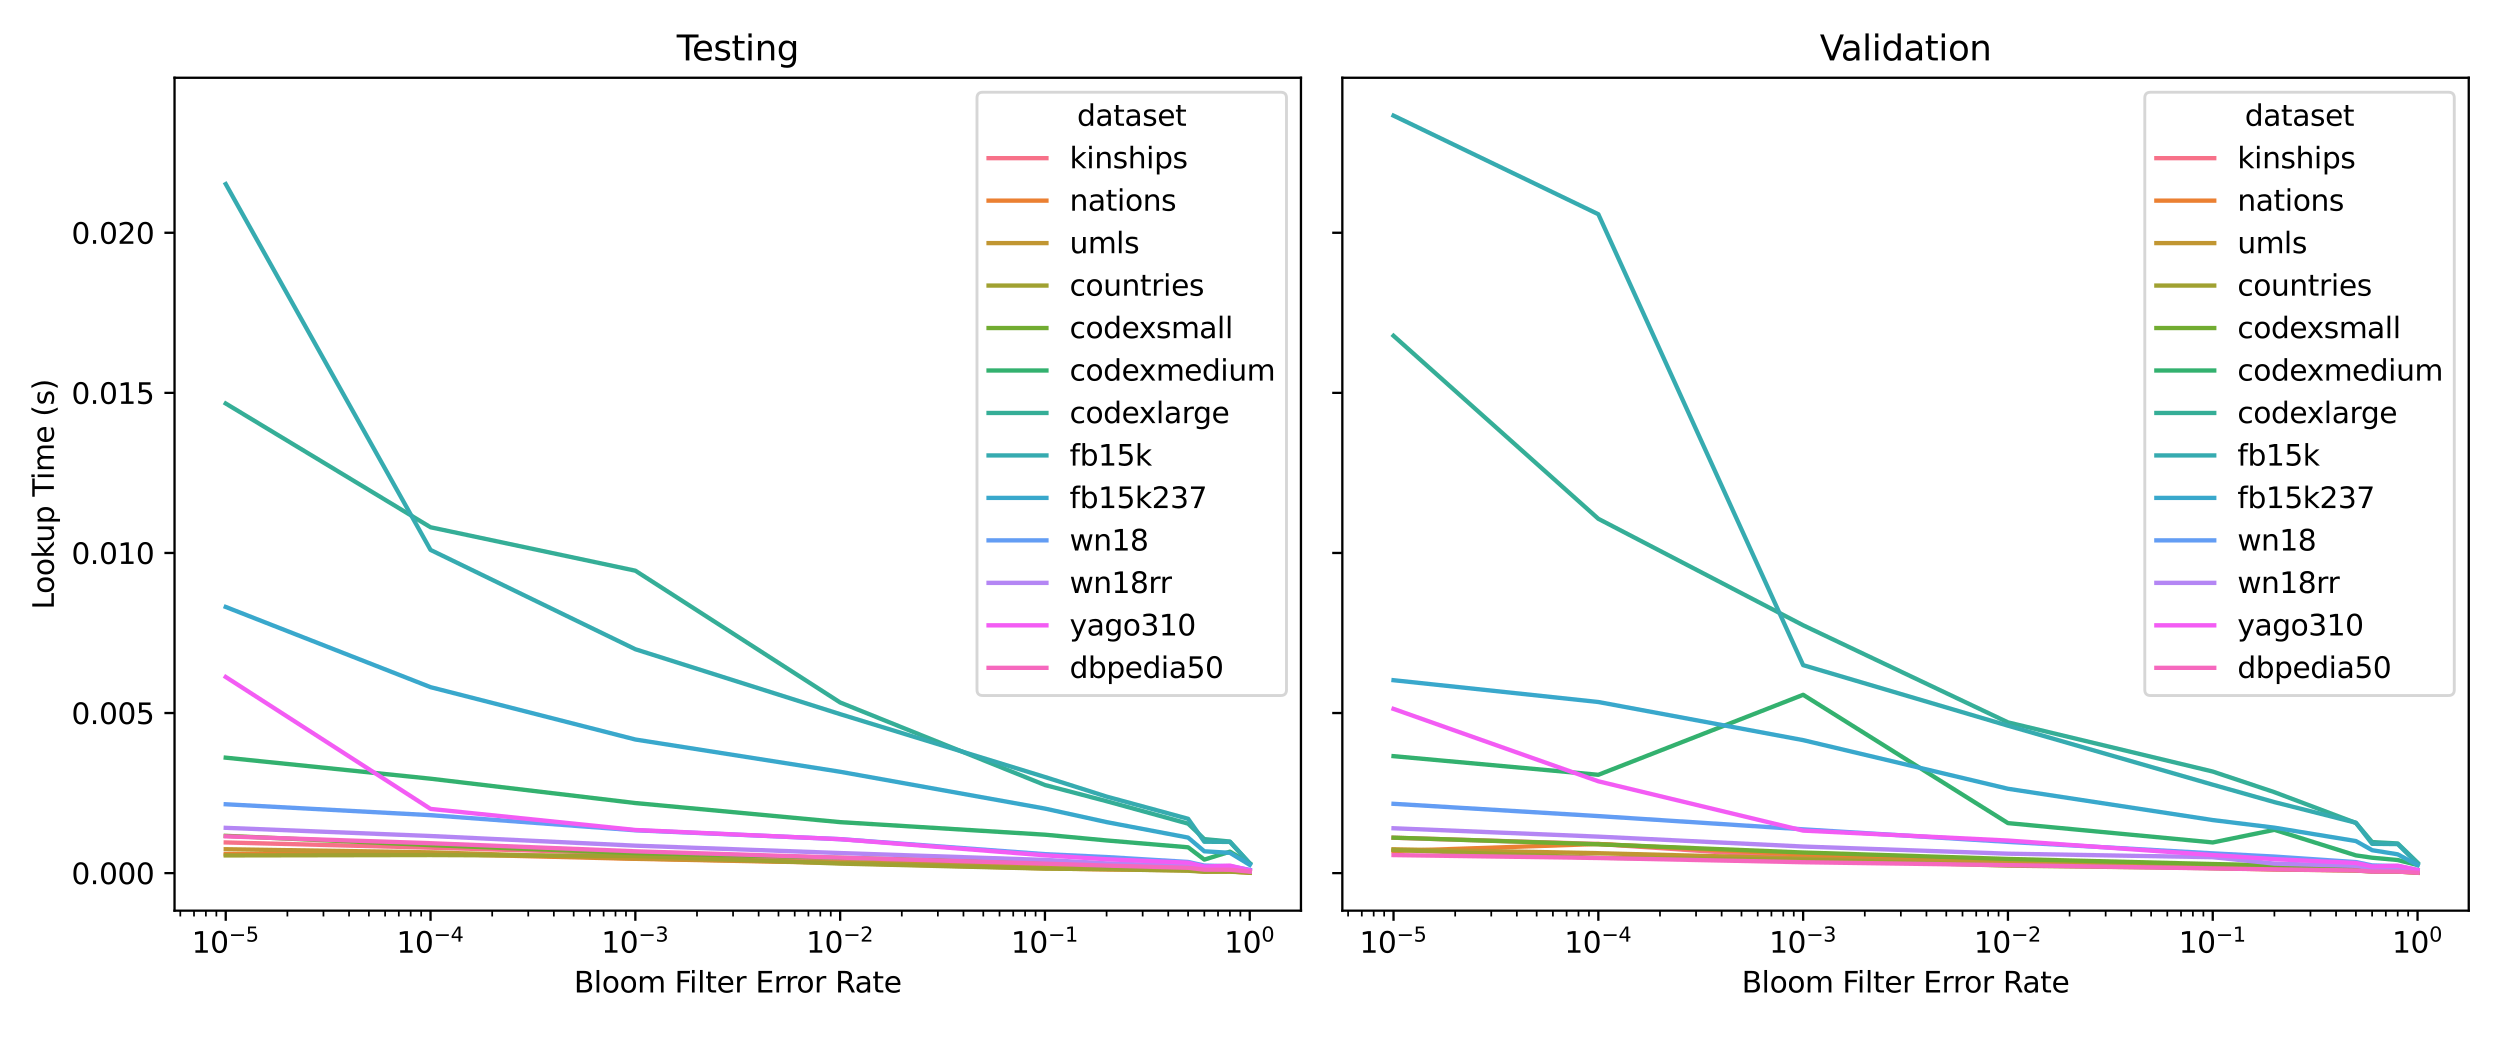 <?xml version="1.0" encoding="utf-8" standalone="no"?>
<!DOCTYPE svg PUBLIC "-//W3C//DTD SVG 1.1//EN"
  "http://www.w3.org/Graphics/SVG/1.1/DTD/svg11.dtd">
<svg height="360pt" version="1.1" viewBox="0 0 864 360" width="864pt" xmlns="http://www.w3.org/2000/svg" xmlns:xlink="http://www.w3.org/1999/xlink">
 <defs>
  <style type="text/css">*{stroke-linecap:butt;stroke-linejoin:round;}</style>
 </defs>
 <g id="figure_1">
  <g id="patch_1">
   <path d="M 0 360 
L 864 360 
L 864 0 
L 0 0 
z
" style="fill:#ffffff;"/>
  </g>
  <g id="axes_1">
   <g id="patch_2">
    <path d="M 60.32 314.728 
L 449.61 314.728 
L 449.61 26.88 
L 60.32 26.88 
z
" style="fill:#ffffff;"/>
   </g>
   <g id="matplotlib.axis_1">
    <g id="xtick_1">
     <g id="line2d_1">
      <defs>
       <path d="M 0 0 
L 0 3.5 
" id="mfdf7cc0a0b" style="stroke:#000000;stroke-width:0.8;"/>
      </defs>
      <g>
       <use style="stroke:#000000;stroke-width:0.8;" x="78.015" xlink:href="#mfdf7cc0a0b" y="314.728"/>
      </g>
     </g>
     <g id="text_1">
      <!-- $\mathdefault{10^{-5}}$ -->
      <g transform="translate(66.265 329.326)scale(0.1 -0.1)">
       <defs>
        <path d="M 794 531 
L 1825 531 
L 1825 4091 
L 703 3866 
L 703 4441 
L 1819 4666 
L 2450 4666 
L 2450 531 
L 3481 531 
L 3481 0 
L 794 0 
L 794 531 
z
" id="DejaVuSans-31" transform="scale(0.016)"/>
        <path d="M 2034 4250 
Q 1547 4250 1301 3770 
Q 1056 3291 1056 2328 
Q 1056 1369 1301 889 
Q 1547 409 2034 409 
Q 2525 409 2770 889 
Q 3016 1369 3016 2328 
Q 3016 3291 2770 3770 
Q 2525 4250 2034 4250 
z
M 2034 4750 
Q 2819 4750 3233 4129 
Q 3647 3509 3647 2328 
Q 3647 1150 3233 529 
Q 2819 -91 2034 -91 
Q 1250 -91 836 529 
Q 422 1150 422 2328 
Q 422 3509 836 4129 
Q 1250 4750 2034 4750 
z
" id="DejaVuSans-30" transform="scale(0.016)"/>
        <path d="M 678 2272 
L 4684 2272 
L 4684 1741 
L 678 1741 
L 678 2272 
z
" id="DejaVuSans-2212" transform="scale(0.016)"/>
        <path d="M 691 4666 
L 3169 4666 
L 3169 4134 
L 1269 4134 
L 1269 2991 
Q 1406 3038 1543 3061 
Q 1681 3084 1819 3084 
Q 2600 3084 3056 2656 
Q 3513 2228 3513 1497 
Q 3513 744 3044 326 
Q 2575 -91 1722 -91 
Q 1428 -91 1123 -41 
Q 819 9 494 109 
L 494 744 
Q 775 591 1075 516 
Q 1375 441 1709 441 
Q 2250 441 2565 725 
Q 2881 1009 2881 1497 
Q 2881 1984 2565 2268 
Q 2250 2553 1709 2553 
Q 1456 2553 1204 2497 
Q 953 2441 691 2322 
L 691 4666 
z
" id="DejaVuSans-35" transform="scale(0.016)"/>
       </defs>
       <use transform="translate(0 0.684)" xlink:href="#DejaVuSans-31"/>
       <use transform="translate(63.623 0.684)" xlink:href="#DejaVuSans-30"/>
       <use transform="translate(128.203 38.966)scale(0.7)" xlink:href="#DejaVuSans-2212"/>
       <use transform="translate(186.855 38.966)scale(0.7)" xlink:href="#DejaVuSans-35"/>
      </g>
     </g>
    </g>
    <g id="xtick_2">
     <g id="line2d_2">
      <g>
       <use style="stroke:#000000;stroke-width:0.8;" x="148.795" xlink:href="#mfdf7cc0a0b" y="314.728"/>
      </g>
     </g>
     <g id="text_2">
      <!-- $\mathdefault{10^{-4}}$ -->
      <g transform="translate(137.045 329.326)scale(0.1 -0.1)">
       <defs>
        <path d="M 2419 4116 
L 825 1625 
L 2419 1625 
L 2419 4116 
z
M 2253 4666 
L 3047 4666 
L 3047 1625 
L 3713 1625 
L 3713 1100 
L 3047 1100 
L 3047 0 
L 2419 0 
L 2419 1100 
L 313 1100 
L 313 1709 
L 2253 4666 
z
" id="DejaVuSans-34" transform="scale(0.016)"/>
       </defs>
       <use transform="translate(0 0.684)" xlink:href="#DejaVuSans-31"/>
       <use transform="translate(63.623 0.684)" xlink:href="#DejaVuSans-30"/>
       <use transform="translate(128.203 38.966)scale(0.7)" xlink:href="#DejaVuSans-2212"/>
       <use transform="translate(186.855 38.966)scale(0.7)" xlink:href="#DejaVuSans-34"/>
      </g>
     </g>
    </g>
    <g id="xtick_3">
     <g id="line2d_3">
      <g>
       <use style="stroke:#000000;stroke-width:0.8;" x="219.575" xlink:href="#mfdf7cc0a0b" y="314.728"/>
      </g>
     </g>
     <g id="text_3">
      <!-- $\mathdefault{10^{-3}}$ -->
      <g transform="translate(207.825 329.326)scale(0.1 -0.1)">
       <defs>
        <path d="M 2597 2516 
Q 3050 2419 3304 2112 
Q 3559 1806 3559 1356 
Q 3559 666 3084 287 
Q 2609 -91 1734 -91 
Q 1441 -91 1130 -33 
Q 819 25 488 141 
L 488 750 
Q 750 597 1062 519 
Q 1375 441 1716 441 
Q 2309 441 2620 675 
Q 2931 909 2931 1356 
Q 2931 1769 2642 2001 
Q 2353 2234 1838 2234 
L 1294 2234 
L 1294 2753 
L 1863 2753 
Q 2328 2753 2575 2939 
Q 2822 3125 2822 3475 
Q 2822 3834 2567 4026 
Q 2313 4219 1838 4219 
Q 1578 4219 1281 4162 
Q 984 4106 628 3988 
L 628 4550 
Q 988 4650 1302 4700 
Q 1616 4750 1894 4750 
Q 2613 4750 3031 4423 
Q 3450 4097 3450 3541 
Q 3450 3153 3228 2886 
Q 3006 2619 2597 2516 
z
" id="DejaVuSans-33" transform="scale(0.016)"/>
       </defs>
       <use transform="translate(0 0.766)" xlink:href="#DejaVuSans-31"/>
       <use transform="translate(63.623 0.766)" xlink:href="#DejaVuSans-30"/>
       <use transform="translate(128.203 39.047)scale(0.7)" xlink:href="#DejaVuSans-2212"/>
       <use transform="translate(186.855 39.047)scale(0.7)" xlink:href="#DejaVuSans-33"/>
      </g>
     </g>
    </g>
    <g id="xtick_4">
     <g id="line2d_4">
      <g>
       <use style="stroke:#000000;stroke-width:0.8;" x="290.355" xlink:href="#mfdf7cc0a0b" y="314.728"/>
      </g>
     </g>
     <g id="text_4">
      <!-- $\mathdefault{10^{-2}}$ -->
      <g transform="translate(278.605 329.326)scale(0.1 -0.1)">
       <defs>
        <path d="M 1228 531 
L 3431 531 
L 3431 0 
L 469 0 
L 469 531 
Q 828 903 1448 1529 
Q 2069 2156 2228 2338 
Q 2531 2678 2651 2914 
Q 2772 3150 2772 3378 
Q 2772 3750 2511 3984 
Q 2250 4219 1831 4219 
Q 1534 4219 1204 4116 
Q 875 4013 500 3803 
L 500 4441 
Q 881 4594 1212 4672 
Q 1544 4750 1819 4750 
Q 2544 4750 2975 4387 
Q 3406 4025 3406 3419 
Q 3406 3131 3298 2873 
Q 3191 2616 2906 2266 
Q 2828 2175 2409 1742 
Q 1991 1309 1228 531 
z
" id="DejaVuSans-32" transform="scale(0.016)"/>
       </defs>
       <use transform="translate(0 0.766)" xlink:href="#DejaVuSans-31"/>
       <use transform="translate(63.623 0.766)" xlink:href="#DejaVuSans-30"/>
       <use transform="translate(128.203 39.047)scale(0.7)" xlink:href="#DejaVuSans-2212"/>
       <use transform="translate(186.855 39.047)scale(0.7)" xlink:href="#DejaVuSans-32"/>
      </g>
     </g>
    </g>
    <g id="xtick_5">
     <g id="line2d_5">
      <g>
       <use style="stroke:#000000;stroke-width:0.8;" x="361.135" xlink:href="#mfdf7cc0a0b" y="314.728"/>
      </g>
     </g>
     <g id="text_5">
      <!-- $\mathdefault{10^{-1}}$ -->
      <g transform="translate(349.385 329.326)scale(0.1 -0.1)">
       <use transform="translate(0 0.684)" xlink:href="#DejaVuSans-31"/>
       <use transform="translate(63.623 0.684)" xlink:href="#DejaVuSans-30"/>
       <use transform="translate(128.203 38.966)scale(0.7)" xlink:href="#DejaVuSans-2212"/>
       <use transform="translate(186.855 38.966)scale(0.7)" xlink:href="#DejaVuSans-31"/>
      </g>
     </g>
    </g>
    <g id="xtick_6">
     <g id="line2d_6">
      <g>
       <use style="stroke:#000000;stroke-width:0.8;" x="431.915" xlink:href="#mfdf7cc0a0b" y="314.728"/>
      </g>
     </g>
     <g id="text_6">
      <!-- $\mathdefault{10^{0}}$ -->
      <g transform="translate(423.115 329.326)scale(0.1 -0.1)">
       <use transform="translate(0 0.766)" xlink:href="#DejaVuSans-31"/>
       <use transform="translate(63.623 0.766)" xlink:href="#DejaVuSans-30"/>
       <use transform="translate(128.203 39.047)scale(0.7)" xlink:href="#DejaVuSans-30"/>
      </g>
     </g>
    </g>
    <g id="xtick_7">
     <g id="line2d_7">
      <defs>
       <path d="M 0 0 
L 0 2 
" id="m6f70422733" style="stroke:#000000;stroke-width:0.6;"/>
      </defs>
      <g>
       <use style="stroke:#000000;stroke-width:0.6;" x="62.313" xlink:href="#m6f70422733" y="314.728"/>
      </g>
     </g>
    </g>
    <g id="xtick_8">
     <g id="line2d_8">
      <g>
       <use style="stroke:#000000;stroke-width:0.6;" x="67.051" xlink:href="#m6f70422733" y="314.728"/>
      </g>
     </g>
    </g>
    <g id="xtick_9">
     <g id="line2d_9">
      <g>
       <use style="stroke:#000000;stroke-width:0.6;" x="71.156" xlink:href="#m6f70422733" y="314.728"/>
      </g>
     </g>
    </g>
    <g id="xtick_10">
     <g id="line2d_10">
      <g>
       <use style="stroke:#000000;stroke-width:0.6;" x="74.776" xlink:href="#m6f70422733" y="314.728"/>
      </g>
     </g>
    </g>
    <g id="xtick_11">
     <g id="line2d_11">
      <g>
       <use style="stroke:#000000;stroke-width:0.6;" x="99.322" xlink:href="#m6f70422733" y="314.728"/>
      </g>
     </g>
    </g>
    <g id="xtick_12">
     <g id="line2d_12">
      <g>
       <use style="stroke:#000000;stroke-width:0.6;" x="111.786" xlink:href="#m6f70422733" y="314.728"/>
      </g>
     </g>
    </g>
    <g id="xtick_13">
     <g id="line2d_13">
      <g>
       <use style="stroke:#000000;stroke-width:0.6;" x="120.629" xlink:href="#m6f70422733" y="314.728"/>
      </g>
     </g>
    </g>
    <g id="xtick_14">
     <g id="line2d_14">
      <g>
       <use style="stroke:#000000;stroke-width:0.6;" x="127.488" xlink:href="#m6f70422733" y="314.728"/>
      </g>
     </g>
    </g>
    <g id="xtick_15">
     <g id="line2d_15">
      <g>
       <use style="stroke:#000000;stroke-width:0.6;" x="133.093" xlink:href="#m6f70422733" y="314.728"/>
      </g>
     </g>
    </g>
    <g id="xtick_16">
     <g id="line2d_16">
      <g>
       <use style="stroke:#000000;stroke-width:0.6;" x="137.831" xlink:href="#m6f70422733" y="314.728"/>
      </g>
     </g>
    </g>
    <g id="xtick_17">
     <g id="line2d_17">
      <g>
       <use style="stroke:#000000;stroke-width:0.6;" x="141.936" xlink:href="#m6f70422733" y="314.728"/>
      </g>
     </g>
    </g>
    <g id="xtick_18">
     <g id="line2d_18">
      <g>
       <use style="stroke:#000000;stroke-width:0.6;" x="145.556" xlink:href="#m6f70422733" y="314.728"/>
      </g>
     </g>
    </g>
    <g id="xtick_19">
     <g id="line2d_19">
      <g>
       <use style="stroke:#000000;stroke-width:0.6;" x="170.102" xlink:href="#m6f70422733" y="314.728"/>
      </g>
     </g>
    </g>
    <g id="xtick_20">
     <g id="line2d_20">
      <g>
       <use style="stroke:#000000;stroke-width:0.6;" x="182.566" xlink:href="#m6f70422733" y="314.728"/>
      </g>
     </g>
    </g>
    <g id="xtick_21">
     <g id="line2d_21">
      <g>
       <use style="stroke:#000000;stroke-width:0.6;" x="191.409" xlink:href="#m6f70422733" y="314.728"/>
      </g>
     </g>
    </g>
    <g id="xtick_22">
     <g id="line2d_22">
      <g>
       <use style="stroke:#000000;stroke-width:0.6;" x="198.268" xlink:href="#m6f70422733" y="314.728"/>
      </g>
     </g>
    </g>
    <g id="xtick_23">
     <g id="line2d_23">
      <g>
       <use style="stroke:#000000;stroke-width:0.6;" x="203.873" xlink:href="#m6f70422733" y="314.728"/>
      </g>
     </g>
    </g>
    <g id="xtick_24">
     <g id="line2d_24">
      <g>
       <use style="stroke:#000000;stroke-width:0.6;" x="208.611" xlink:href="#m6f70422733" y="314.728"/>
      </g>
     </g>
    </g>
    <g id="xtick_25">
     <g id="line2d_25">
      <g>
       <use style="stroke:#000000;stroke-width:0.6;" x="212.716" xlink:href="#m6f70422733" y="314.728"/>
      </g>
     </g>
    </g>
    <g id="xtick_26">
     <g id="line2d_26">
      <g>
       <use style="stroke:#000000;stroke-width:0.6;" x="216.336" xlink:href="#m6f70422733" y="314.728"/>
      </g>
     </g>
    </g>
    <g id="xtick_27">
     <g id="line2d_27">
      <g>
       <use style="stroke:#000000;stroke-width:0.6;" x="240.882" xlink:href="#m6f70422733" y="314.728"/>
      </g>
     </g>
    </g>
    <g id="xtick_28">
     <g id="line2d_28">
      <g>
       <use style="stroke:#000000;stroke-width:0.6;" x="253.346" xlink:href="#m6f70422733" y="314.728"/>
      </g>
     </g>
    </g>
    <g id="xtick_29">
     <g id="line2d_29">
      <g>
       <use style="stroke:#000000;stroke-width:0.6;" x="262.189" xlink:href="#m6f70422733" y="314.728"/>
      </g>
     </g>
    </g>
    <g id="xtick_30">
     <g id="line2d_30">
      <g>
       <use style="stroke:#000000;stroke-width:0.6;" x="269.048" xlink:href="#m6f70422733" y="314.728"/>
      </g>
     </g>
    </g>
    <g id="xtick_31">
     <g id="line2d_31">
      <g>
       <use style="stroke:#000000;stroke-width:0.6;" x="274.653" xlink:href="#m6f70422733" y="314.728"/>
      </g>
     </g>
    </g>
    <g id="xtick_32">
     <g id="line2d_32">
      <g>
       <use style="stroke:#000000;stroke-width:0.6;" x="279.391" xlink:href="#m6f70422733" y="314.728"/>
      </g>
     </g>
    </g>
    <g id="xtick_33">
     <g id="line2d_33">
      <g>
       <use style="stroke:#000000;stroke-width:0.6;" x="283.496" xlink:href="#m6f70422733" y="314.728"/>
      </g>
     </g>
    </g>
    <g id="xtick_34">
     <g id="line2d_34">
      <g>
       <use style="stroke:#000000;stroke-width:0.6;" x="287.116" xlink:href="#m6f70422733" y="314.728"/>
      </g>
     </g>
    </g>
    <g id="xtick_35">
     <g id="line2d_35">
      <g>
       <use style="stroke:#000000;stroke-width:0.6;" x="311.662" xlink:href="#m6f70422733" y="314.728"/>
      </g>
     </g>
    </g>
    <g id="xtick_36">
     <g id="line2d_36">
      <g>
       <use style="stroke:#000000;stroke-width:0.6;" x="324.126" xlink:href="#m6f70422733" y="314.728"/>
      </g>
     </g>
    </g>
    <g id="xtick_37">
     <g id="line2d_37">
      <g>
       <use style="stroke:#000000;stroke-width:0.6;" x="332.969" xlink:href="#m6f70422733" y="314.728"/>
      </g>
     </g>
    </g>
    <g id="xtick_38">
     <g id="line2d_38">
      <g>
       <use style="stroke:#000000;stroke-width:0.6;" x="339.828" xlink:href="#m6f70422733" y="314.728"/>
      </g>
     </g>
    </g>
    <g id="xtick_39">
     <g id="line2d_39">
      <g>
       <use style="stroke:#000000;stroke-width:0.6;" x="345.433" xlink:href="#m6f70422733" y="314.728"/>
      </g>
     </g>
    </g>
    <g id="xtick_40">
     <g id="line2d_40">
      <g>
       <use style="stroke:#000000;stroke-width:0.6;" x="350.171" xlink:href="#m6f70422733" y="314.728"/>
      </g>
     </g>
    </g>
    <g id="xtick_41">
     <g id="line2d_41">
      <g>
       <use style="stroke:#000000;stroke-width:0.6;" x="354.276" xlink:href="#m6f70422733" y="314.728"/>
      </g>
     </g>
    </g>
    <g id="xtick_42">
     <g id="line2d_42">
      <g>
       <use style="stroke:#000000;stroke-width:0.6;" x="357.896" xlink:href="#m6f70422733" y="314.728"/>
      </g>
     </g>
    </g>
    <g id="xtick_43">
     <g id="line2d_43">
      <g>
       <use style="stroke:#000000;stroke-width:0.6;" x="382.442" xlink:href="#m6f70422733" y="314.728"/>
      </g>
     </g>
    </g>
    <g id="xtick_44">
     <g id="line2d_44">
      <g>
       <use style="stroke:#000000;stroke-width:0.6;" x="394.906" xlink:href="#m6f70422733" y="314.728"/>
      </g>
     </g>
    </g>
    <g id="xtick_45">
     <g id="line2d_45">
      <g>
       <use style="stroke:#000000;stroke-width:0.6;" x="403.749" xlink:href="#m6f70422733" y="314.728"/>
      </g>
     </g>
    </g>
    <g id="xtick_46">
     <g id="line2d_46">
      <g>
       <use style="stroke:#000000;stroke-width:0.6;" x="410.608" xlink:href="#m6f70422733" y="314.728"/>
      </g>
     </g>
    </g>
    <g id="xtick_47">
     <g id="line2d_47">
      <g>
       <use style="stroke:#000000;stroke-width:0.6;" x="416.213" xlink:href="#m6f70422733" y="314.728"/>
      </g>
     </g>
    </g>
    <g id="xtick_48">
     <g id="line2d_48">
      <g>
       <use style="stroke:#000000;stroke-width:0.6;" x="420.951" xlink:href="#m6f70422733" y="314.728"/>
      </g>
     </g>
    </g>
    <g id="xtick_49">
     <g id="line2d_49">
      <g>
       <use style="stroke:#000000;stroke-width:0.6;" x="425.056" xlink:href="#m6f70422733" y="314.728"/>
      </g>
     </g>
    </g>
    <g id="xtick_50">
     <g id="line2d_50">
      <g>
       <use style="stroke:#000000;stroke-width:0.6;" x="428.676" xlink:href="#m6f70422733" y="314.728"/>
      </g>
     </g>
    </g>
    <g id="text_7">
     <!-- Bloom Filter Error Rate -->
     <g transform="translate(198.358 343.005)scale(0.1 -0.1)">
      <defs>
       <path d="M 1259 2228 
L 1259 519 
L 2272 519 
Q 2781 519 3026 730 
Q 3272 941 3272 1375 
Q 3272 1813 3026 2020 
Q 2781 2228 2272 2228 
L 1259 2228 
z
M 1259 4147 
L 1259 2741 
L 2194 2741 
Q 2656 2741 2882 2914 
Q 3109 3088 3109 3444 
Q 3109 3797 2882 3972 
Q 2656 4147 2194 4147 
L 1259 4147 
z
M 628 4666 
L 2241 4666 
Q 2963 4666 3353 4366 
Q 3744 4066 3744 3513 
Q 3744 3084 3544 2831 
Q 3344 2578 2956 2516 
Q 3422 2416 3680 2098 
Q 3938 1781 3938 1306 
Q 3938 681 3513 340 
Q 3088 0 2303 0 
L 628 0 
L 628 4666 
z
" id="DejaVuSans-42" transform="scale(0.016)"/>
       <path d="M 603 4863 
L 1178 4863 
L 1178 0 
L 603 0 
L 603 4863 
z
" id="DejaVuSans-6c" transform="scale(0.016)"/>
       <path d="M 1959 3097 
Q 1497 3097 1228 2736 
Q 959 2375 959 1747 
Q 959 1119 1226 758 
Q 1494 397 1959 397 
Q 2419 397 2687 759 
Q 2956 1122 2956 1747 
Q 2956 2369 2687 2733 
Q 2419 3097 1959 3097 
z
M 1959 3584 
Q 2709 3584 3137 3096 
Q 3566 2609 3566 1747 
Q 3566 888 3137 398 
Q 2709 -91 1959 -91 
Q 1206 -91 779 398 
Q 353 888 353 1747 
Q 353 2609 779 3096 
Q 1206 3584 1959 3584 
z
" id="DejaVuSans-6f" transform="scale(0.016)"/>
       <path d="M 3328 2828 
Q 3544 3216 3844 3400 
Q 4144 3584 4550 3584 
Q 5097 3584 5394 3201 
Q 5691 2819 5691 2113 
L 5691 0 
L 5113 0 
L 5113 2094 
Q 5113 2597 4934 2840 
Q 4756 3084 4391 3084 
Q 3944 3084 3684 2787 
Q 3425 2491 3425 1978 
L 3425 0 
L 2847 0 
L 2847 2094 
Q 2847 2600 2669 2842 
Q 2491 3084 2119 3084 
Q 1678 3084 1418 2786 
Q 1159 2488 1159 1978 
L 1159 0 
L 581 0 
L 581 3500 
L 1159 3500 
L 1159 2956 
Q 1356 3278 1631 3431 
Q 1906 3584 2284 3584 
Q 2666 3584 2933 3390 
Q 3200 3197 3328 2828 
z
" id="DejaVuSans-6d" transform="scale(0.016)"/>
       <path id="DejaVuSans-20" transform="scale(0.016)"/>
       <path d="M 628 4666 
L 3309 4666 
L 3309 4134 
L 1259 4134 
L 1259 2759 
L 3109 2759 
L 3109 2228 
L 1259 2228 
L 1259 0 
L 628 0 
L 628 4666 
z
" id="DejaVuSans-46" transform="scale(0.016)"/>
       <path d="M 603 3500 
L 1178 3500 
L 1178 0 
L 603 0 
L 603 3500 
z
M 603 4863 
L 1178 4863 
L 1178 4134 
L 603 4134 
L 603 4863 
z
" id="DejaVuSans-69" transform="scale(0.016)"/>
       <path d="M 1172 4494 
L 1172 3500 
L 2356 3500 
L 2356 3053 
L 1172 3053 
L 1172 1153 
Q 1172 725 1289 603 
Q 1406 481 1766 481 
L 2356 481 
L 2356 0 
L 1766 0 
Q 1100 0 847 248 
Q 594 497 594 1153 
L 594 3053 
L 172 3053 
L 172 3500 
L 594 3500 
L 594 4494 
L 1172 4494 
z
" id="DejaVuSans-74" transform="scale(0.016)"/>
       <path d="M 3597 1894 
L 3597 1613 
L 953 1613 
Q 991 1019 1311 708 
Q 1631 397 2203 397 
Q 2534 397 2845 478 
Q 3156 559 3463 722 
L 3463 178 
Q 3153 47 2828 -22 
Q 2503 -91 2169 -91 
Q 1331 -91 842 396 
Q 353 884 353 1716 
Q 353 2575 817 3079 
Q 1281 3584 2069 3584 
Q 2775 3584 3186 3129 
Q 3597 2675 3597 1894 
z
M 3022 2063 
Q 3016 2534 2758 2815 
Q 2500 3097 2075 3097 
Q 1594 3097 1305 2825 
Q 1016 2553 972 2059 
L 3022 2063 
z
" id="DejaVuSans-65" transform="scale(0.016)"/>
       <path d="M 2631 2963 
Q 2534 3019 2420 3045 
Q 2306 3072 2169 3072 
Q 1681 3072 1420 2755 
Q 1159 2438 1159 1844 
L 1159 0 
L 581 0 
L 581 3500 
L 1159 3500 
L 1159 2956 
Q 1341 3275 1631 3429 
Q 1922 3584 2338 3584 
Q 2397 3584 2469 3576 
Q 2541 3569 2628 3553 
L 2631 2963 
z
" id="DejaVuSans-72" transform="scale(0.016)"/>
       <path d="M 628 4666 
L 3578 4666 
L 3578 4134 
L 1259 4134 
L 1259 2753 
L 3481 2753 
L 3481 2222 
L 1259 2222 
L 1259 531 
L 3634 531 
L 3634 0 
L 628 0 
L 628 4666 
z
" id="DejaVuSans-45" transform="scale(0.016)"/>
       <path d="M 2841 2188 
Q 3044 2119 3236 1894 
Q 3428 1669 3622 1275 
L 4263 0 
L 3584 0 
L 2988 1197 
Q 2756 1666 2539 1819 
Q 2322 1972 1947 1972 
L 1259 1972 
L 1259 0 
L 628 0 
L 628 4666 
L 2053 4666 
Q 2853 4666 3247 4331 
Q 3641 3997 3641 3322 
Q 3641 2881 3436 2590 
Q 3231 2300 2841 2188 
z
M 1259 4147 
L 1259 2491 
L 2053 2491 
Q 2509 2491 2742 2702 
Q 2975 2913 2975 3322 
Q 2975 3731 2742 3939 
Q 2509 4147 2053 4147 
L 1259 4147 
z
" id="DejaVuSans-52" transform="scale(0.016)"/>
       <path d="M 2194 1759 
Q 1497 1759 1228 1600 
Q 959 1441 959 1056 
Q 959 750 1161 570 
Q 1363 391 1709 391 
Q 2188 391 2477 730 
Q 2766 1069 2766 1631 
L 2766 1759 
L 2194 1759 
z
M 3341 1997 
L 3341 0 
L 2766 0 
L 2766 531 
Q 2569 213 2275 61 
Q 1981 -91 1556 -91 
Q 1019 -91 701 211 
Q 384 513 384 1019 
Q 384 1609 779 1909 
Q 1175 2209 1959 2209 
L 2766 2209 
L 2766 2266 
Q 2766 2663 2505 2880 
Q 2244 3097 1772 3097 
Q 1472 3097 1187 3025 
Q 903 2953 641 2809 
L 641 3341 
Q 956 3463 1253 3523 
Q 1550 3584 1831 3584 
Q 2591 3584 2966 3190 
Q 3341 2797 3341 1997 
z
" id="DejaVuSans-61" transform="scale(0.016)"/>
      </defs>
      <use xlink:href="#DejaVuSans-42"/>
      <use x="68.604" xlink:href="#DejaVuSans-6c"/>
      <use x="96.387" xlink:href="#DejaVuSans-6f"/>
      <use x="157.568" xlink:href="#DejaVuSans-6f"/>
      <use x="218.75" xlink:href="#DejaVuSans-6d"/>
      <use x="316.162" xlink:href="#DejaVuSans-20"/>
      <use x="347.949" xlink:href="#DejaVuSans-46"/>
      <use x="398.219" xlink:href="#DejaVuSans-69"/>
      <use x="426.002" xlink:href="#DejaVuSans-6c"/>
      <use x="453.785" xlink:href="#DejaVuSans-74"/>
      <use x="492.994" xlink:href="#DejaVuSans-65"/>
      <use x="554.518" xlink:href="#DejaVuSans-72"/>
      <use x="595.631" xlink:href="#DejaVuSans-20"/>
      <use x="627.418" xlink:href="#DejaVuSans-45"/>
      <use x="690.602" xlink:href="#DejaVuSans-72"/>
      <use x="729.965" xlink:href="#DejaVuSans-72"/>
      <use x="768.828" xlink:href="#DejaVuSans-6f"/>
      <use x="830.01" xlink:href="#DejaVuSans-72"/>
      <use x="871.123" xlink:href="#DejaVuSans-20"/>
      <use x="902.91" xlink:href="#DejaVuSans-52"/>
      <use x="970.143" xlink:href="#DejaVuSans-61"/>
      <use x="1031.422" xlink:href="#DejaVuSans-74"/>
      <use x="1070.631" xlink:href="#DejaVuSans-65"/>
     </g>
    </g>
   </g>
   <g id="matplotlib.axis_2">
    <g id="ytick_1">
     <g id="line2d_51">
      <defs>
       <path d="M 0 0 
L -3.5 0 
" id="mfce85405f6" style="stroke:#000000;stroke-width:0.8;"/>
      </defs>
      <g>
       <use style="stroke:#000000;stroke-width:0.8;" x="60.32" xlink:href="#mfce85405f6" y="301.757"/>
      </g>
     </g>
     <g id="text_8">
      <!-- 0.000 -->
      <g transform="translate(24.692 305.557)scale(0.1 -0.1)">
       <defs>
        <path d="M 684 794 
L 1344 794 
L 1344 0 
L 684 0 
L 684 794 
z
" id="DejaVuSans-2e" transform="scale(0.016)"/>
       </defs>
       <use xlink:href="#DejaVuSans-30"/>
       <use x="63.623" xlink:href="#DejaVuSans-2e"/>
       <use x="95.41" xlink:href="#DejaVuSans-30"/>
       <use x="159.033" xlink:href="#DejaVuSans-30"/>
       <use x="222.656" xlink:href="#DejaVuSans-30"/>
      </g>
     </g>
    </g>
    <g id="ytick_2">
     <g id="line2d_52">
      <g>
       <use style="stroke:#000000;stroke-width:0.8;" x="60.32" xlink:href="#mfce85405f6" y="246.431"/>
      </g>
     </g>
     <g id="text_9">
      <!-- 0.005 -->
      <g transform="translate(24.692 250.23)scale(0.1 -0.1)">
       <use xlink:href="#DejaVuSans-30"/>
       <use x="63.623" xlink:href="#DejaVuSans-2e"/>
       <use x="95.41" xlink:href="#DejaVuSans-30"/>
       <use x="159.033" xlink:href="#DejaVuSans-30"/>
       <use x="222.656" xlink:href="#DejaVuSans-35"/>
      </g>
     </g>
    </g>
    <g id="ytick_3">
     <g id="line2d_53">
      <g>
       <use style="stroke:#000000;stroke-width:0.8;" x="60.32" xlink:href="#mfce85405f6" y="191.104"/>
      </g>
     </g>
     <g id="text_10">
      <!-- 0.010 -->
      <g transform="translate(24.692 194.903)scale(0.1 -0.1)">
       <use xlink:href="#DejaVuSans-30"/>
       <use x="63.623" xlink:href="#DejaVuSans-2e"/>
       <use x="95.41" xlink:href="#DejaVuSans-30"/>
       <use x="159.033" xlink:href="#DejaVuSans-31"/>
       <use x="222.656" xlink:href="#DejaVuSans-30"/>
      </g>
     </g>
    </g>
    <g id="ytick_4">
     <g id="line2d_54">
      <g>
       <use style="stroke:#000000;stroke-width:0.8;" x="60.32" xlink:href="#mfce85405f6" y="135.777"/>
      </g>
     </g>
     <g id="text_11">
      <!-- 0.015 -->
      <g transform="translate(24.692 139.576)scale(0.1 -0.1)">
       <use xlink:href="#DejaVuSans-30"/>
       <use x="63.623" xlink:href="#DejaVuSans-2e"/>
       <use x="95.41" xlink:href="#DejaVuSans-30"/>
       <use x="159.033" xlink:href="#DejaVuSans-31"/>
       <use x="222.656" xlink:href="#DejaVuSans-35"/>
      </g>
     </g>
    </g>
    <g id="ytick_5">
     <g id="line2d_55">
      <g>
       <use style="stroke:#000000;stroke-width:0.8;" x="60.32" xlink:href="#mfce85405f6" y="80.45"/>
      </g>
     </g>
     <g id="text_12">
      <!-- 0.020 -->
      <g transform="translate(24.692 84.249)scale(0.1 -0.1)">
       <use xlink:href="#DejaVuSans-30"/>
       <use x="63.623" xlink:href="#DejaVuSans-2e"/>
       <use x="95.41" xlink:href="#DejaVuSans-30"/>
       <use x="159.033" xlink:href="#DejaVuSans-32"/>
       <use x="222.656" xlink:href="#DejaVuSans-30"/>
      </g>
     </g>
    </g>
    <g id="text_13">
     <!-- Lookup Time (s) -->
     <g transform="translate(18.612 210.621)rotate(-90)scale(0.1 -0.1)">
      <defs>
       <path d="M 628 4666 
L 1259 4666 
L 1259 531 
L 3531 531 
L 3531 0 
L 628 0 
L 628 4666 
z
" id="DejaVuSans-4c" transform="scale(0.016)"/>
       <path d="M 581 4863 
L 1159 4863 
L 1159 1991 
L 2875 3500 
L 3609 3500 
L 1753 1863 
L 3688 0 
L 2938 0 
L 1159 1709 
L 1159 0 
L 581 0 
L 581 4863 
z
" id="DejaVuSans-6b" transform="scale(0.016)"/>
       <path d="M 544 1381 
L 544 3500 
L 1119 3500 
L 1119 1403 
Q 1119 906 1312 657 
Q 1506 409 1894 409 
Q 2359 409 2629 706 
Q 2900 1003 2900 1516 
L 2900 3500 
L 3475 3500 
L 3475 0 
L 2900 0 
L 2900 538 
Q 2691 219 2414 64 
Q 2138 -91 1772 -91 
Q 1169 -91 856 284 
Q 544 659 544 1381 
z
M 1991 3584 
L 1991 3584 
z
" id="DejaVuSans-75" transform="scale(0.016)"/>
       <path d="M 1159 525 
L 1159 -1331 
L 581 -1331 
L 581 3500 
L 1159 3500 
L 1159 2969 
Q 1341 3281 1617 3432 
Q 1894 3584 2278 3584 
Q 2916 3584 3314 3078 
Q 3713 2572 3713 1747 
Q 3713 922 3314 415 
Q 2916 -91 2278 -91 
Q 1894 -91 1617 61 
Q 1341 213 1159 525 
z
M 3116 1747 
Q 3116 2381 2855 2742 
Q 2594 3103 2138 3103 
Q 1681 3103 1420 2742 
Q 1159 2381 1159 1747 
Q 1159 1113 1420 752 
Q 1681 391 2138 391 
Q 2594 391 2855 752 
Q 3116 1113 3116 1747 
z
" id="DejaVuSans-70" transform="scale(0.016)"/>
       <path d="M -19 4666 
L 3928 4666 
L 3928 4134 
L 2272 4134 
L 2272 0 
L 1638 0 
L 1638 4134 
L -19 4134 
L -19 4666 
z
" id="DejaVuSans-54" transform="scale(0.016)"/>
       <path d="M 1984 4856 
Q 1566 4138 1362 3434 
Q 1159 2731 1159 2009 
Q 1159 1288 1364 580 
Q 1569 -128 1984 -844 
L 1484 -844 
Q 1016 -109 783 600 
Q 550 1309 550 2009 
Q 550 2706 781 3412 
Q 1013 4119 1484 4856 
L 1984 4856 
z
" id="DejaVuSans-28" transform="scale(0.016)"/>
       <path d="M 2834 3397 
L 2834 2853 
Q 2591 2978 2328 3040 
Q 2066 3103 1784 3103 
Q 1356 3103 1142 2972 
Q 928 2841 928 2578 
Q 928 2378 1081 2264 
Q 1234 2150 1697 2047 
L 1894 2003 
Q 2506 1872 2764 1633 
Q 3022 1394 3022 966 
Q 3022 478 2636 193 
Q 2250 -91 1575 -91 
Q 1294 -91 989 -36 
Q 684 19 347 128 
L 347 722 
Q 666 556 975 473 
Q 1284 391 1588 391 
Q 1994 391 2212 530 
Q 2431 669 2431 922 
Q 2431 1156 2273 1281 
Q 2116 1406 1581 1522 
L 1381 1569 
Q 847 1681 609 1914 
Q 372 2147 372 2553 
Q 372 3047 722 3315 
Q 1072 3584 1716 3584 
Q 2034 3584 2315 3537 
Q 2597 3491 2834 3397 
z
" id="DejaVuSans-73" transform="scale(0.016)"/>
       <path d="M 513 4856 
L 1013 4856 
Q 1481 4119 1714 3412 
Q 1947 2706 1947 2009 
Q 1947 1309 1714 600 
Q 1481 -109 1013 -844 
L 513 -844 
Q 928 -128 1133 580 
Q 1338 1288 1338 2009 
Q 1338 2731 1133 3434 
Q 928 4138 513 4856 
z
" id="DejaVuSans-29" transform="scale(0.016)"/>
      </defs>
      <use xlink:href="#DejaVuSans-4c"/>
      <use x="53.963" xlink:href="#DejaVuSans-6f"/>
      <use x="115.145" xlink:href="#DejaVuSans-6f"/>
      <use x="176.326" xlink:href="#DejaVuSans-6b"/>
      <use x="231.111" xlink:href="#DejaVuSans-75"/>
      <use x="294.49" xlink:href="#DejaVuSans-70"/>
      <use x="357.967" xlink:href="#DejaVuSans-20"/>
      <use x="389.754" xlink:href="#DejaVuSans-54"/>
      <use x="447.713" xlink:href="#DejaVuSans-69"/>
      <use x="475.496" xlink:href="#DejaVuSans-6d"/>
      <use x="572.908" xlink:href="#DejaVuSans-65"/>
      <use x="634.432" xlink:href="#DejaVuSans-20"/>
      <use x="666.219" xlink:href="#DejaVuSans-28"/>
      <use x="705.232" xlink:href="#DejaVuSans-73"/>
      <use x="757.332" xlink:href="#DejaVuSans-29"/>
     </g>
    </g>
   </g>
   <g id="line2d_56">
    <path clip-path="url(#p0a023e4ee1)" d="M 78.015 291.149 
L 148.795 292.964 
L 219.575 294.977 
L 290.355 297.901 
L 361.135 299.375 
L 382.442 299.908 
L 410.608 300.42 
L 416.213 300.895 
L 425.056 300.947 
L 431.915 301.475 
" style="fill:none;stroke:#f77189;stroke-linecap:square;stroke-width:1.5;"/>
   </g>
   <g id="line2d_57">
    <path clip-path="url(#p0a023e4ee1)" d="M 78.015 295.191 
L 148.795 295.066 
L 219.575 296.82 
L 290.355 298.242 
L 361.135 300.109 
L 382.442 300.485 
L 410.608 300.759 
L 416.213 301.219 
L 425.056 301.182 
L 431.915 301.603 
" style="fill:none;stroke:#eb8032;stroke-linecap:square;stroke-width:1.5;"/>
   </g>
   <g id="line2d_58">
    <path clip-path="url(#p0a023e4ee1)" d="M 78.015 293.493 
L 148.795 294.57 
L 219.575 296.699 
L 290.355 298.116 
L 361.135 299.376 
L 382.442 300.034 
L 410.608 300.53 
L 416.213 301.024 
L 425.056 300.854 
L 431.915 301.413 
" style="fill:none;stroke:#c19632;stroke-linecap:square;stroke-width:1.5;"/>
   </g>
   <g id="line2d_59">
    <path clip-path="url(#p0a023e4ee1)" d="M 78.015 295.636 
L 148.795 295.507 
L 219.575 295.807 
L 290.355 298.456 
L 361.135 300.187 
L 382.442 300.395 
L 410.608 300.924 
L 416.213 301.273 
L 425.056 301.243 
L 431.915 301.644 
" style="fill:none;stroke:#a0a131;stroke-linecap:square;stroke-width:1.5;"/>
   </g>
   <g id="line2d_60">
    <path clip-path="url(#p0a023e4ee1)" d="M 78.015 288.864 
L 148.795 292.076 
L 219.575 294.834 
L 290.355 296.472 
L 361.135 298.136 
L 382.442 299.29 
L 410.608 299.444 
L 416.213 300.509 
L 425.056 300.303 
L 431.915 301.156 
" style="fill:none;stroke:#71ac31;stroke-linecap:square;stroke-width:1.5;"/>
   </g>
   <g id="line2d_61">
    <path clip-path="url(#p0a023e4ee1)" d="M 78.015 261.85 
L 148.795 269.12 
L 219.575 277.538 
L 290.355 284.135 
L 361.135 288.47 
L 382.442 290.461 
L 410.608 292.83 
L 416.213 297.083 
L 425.056 294.339 
L 431.915 298.378 
" style="fill:none;stroke:#33b16f;stroke-linecap:square;stroke-width:1.5;"/>
   </g>
   <g id="line2d_62">
    <path clip-path="url(#p0a023e4ee1)" d="M 78.015 139.451 
L 148.795 182.221 
L 219.575 197.232 
L 290.355 242.777 
L 361.135 271.31 
L 382.442 276.901 
L 410.608 284.655 
L 416.213 289.99 
L 425.056 290.842 
L 431.915 298.447 
" style="fill:none;stroke:#35ae97;stroke-linecap:square;stroke-width:1.5;"/>
   </g>
   <g id="line2d_63">
    <path clip-path="url(#p0a023e4ee1)" d="M 78.015 63.61 
L 148.795 190.055 
L 219.575 224.38 
L 290.355 246.812 
L 361.135 268.541 
L 382.442 275.303 
L 410.608 282.974 
L 416.213 290.908 
L 425.056 290.965 
L 431.915 298.361 
" style="fill:none;stroke:#36abb0;stroke-linecap:square;stroke-width:1.5;"/>
   </g>
   <g id="line2d_64">
    <path clip-path="url(#p0a023e4ee1)" d="M 78.015 209.767 
L 148.795 237.485 
L 219.575 255.575 
L 290.355 266.723 
L 361.135 279.45 
L 382.442 284.126 
L 410.608 289.475 
L 416.213 294.21 
L 425.056 294.732 
L 431.915 298.904 
" style="fill:none;stroke:#39a8cc;stroke-linecap:square;stroke-width:1.5;"/>
   </g>
   <g id="line2d_65">
    <path clip-path="url(#p0a023e4ee1)" d="M 78.015 277.952 
L 148.795 281.725 
L 219.575 286.952 
L 290.355 290.014 
L 361.135 295.196 
L 382.442 296.198 
L 410.608 297.892 
L 416.213 299.136 
L 425.056 299.359 
L 431.915 300.624 
" style="fill:none;stroke:#639df4;stroke-linecap:square;stroke-width:1.5;"/>
   </g>
   <g id="line2d_66">
    <path clip-path="url(#p0a023e4ee1)" d="M 78.015 286.1 
L 148.795 288.928 
L 219.575 292.263 
L 290.355 294.811 
L 361.135 297.185 
L 382.442 298.385 
L 410.608 299.238 
L 416.213 300.093 
L 425.056 300.019 
L 431.915 301.093 
" style="fill:none;stroke:#b486f4;stroke-linecap:square;stroke-width:1.5;"/>
   </g>
   <g id="line2d_67">
    <path clip-path="url(#p0a023e4ee1)" d="M 78.015 233.966 
L 148.795 279.559 
L 219.575 286.844 
L 290.355 290.031 
L 361.135 295.612 
L 382.442 296.963 
L 410.608 298.15 
L 416.213 299.477 
L 425.056 299.15 
L 431.915 300.769 
" style="fill:none;stroke:#f35cf4;stroke-linecap:square;stroke-width:1.5;"/>
   </g>
   <g id="line2d_68">
    <path clip-path="url(#p0a023e4ee1)" d="M 78.015 289.046 
L 148.795 291.417 
L 219.575 294.21 
L 290.355 296.392 
L 361.135 298.481 
L 382.442 299.156 
L 410.608 299.908 
L 416.213 300.565 
L 425.056 300.581 
L 431.915 301.228 
" style="fill:none;stroke:#f668be;stroke-linecap:square;stroke-width:1.5;"/>
   </g>
   <g id="line2d_69"/>
   <g id="line2d_70"/>
   <g id="line2d_71"/>
   <g id="line2d_72"/>
   <g id="line2d_73"/>
   <g id="line2d_74"/>
   <g id="line2d_75"/>
   <g id="line2d_76"/>
   <g id="line2d_77"/>
   <g id="line2d_78"/>
   <g id="line2d_79"/>
   <g id="line2d_80"/>
   <g id="line2d_81"/>
   <g id="patch_3">
    <path d="M 60.32 314.728 
L 60.32 26.88 
" style="fill:none;stroke:#000000;stroke-linecap:square;stroke-linejoin:miter;stroke-width:0.8;"/>
   </g>
   <g id="patch_4">
    <path d="M 449.61 314.728 
L 449.61 26.88 
" style="fill:none;stroke:#000000;stroke-linecap:square;stroke-linejoin:miter;stroke-width:0.8;"/>
   </g>
   <g id="patch_5">
    <path d="M 60.32 314.728 
L 449.61 314.728 
" style="fill:none;stroke:#000000;stroke-linecap:square;stroke-linejoin:miter;stroke-width:0.8;"/>
   </g>
   <g id="patch_6">
    <path d="M 60.32 26.88 
L 449.61 26.88 
" style="fill:none;stroke:#000000;stroke-linecap:square;stroke-linejoin:miter;stroke-width:0.8;"/>
   </g>
   <g id="text_14">
    <!-- Testing -->
    <g transform="translate(233.872 20.88)scale(0.12 -0.12)">
     <defs>
      <path d="M 3513 2113 
L 3513 0 
L 2938 0 
L 2938 2094 
Q 2938 2591 2744 2837 
Q 2550 3084 2163 3084 
Q 1697 3084 1428 2787 
Q 1159 2491 1159 1978 
L 1159 0 
L 581 0 
L 581 3500 
L 1159 3500 
L 1159 2956 
Q 1366 3272 1645 3428 
Q 1925 3584 2291 3584 
Q 2894 3584 3203 3211 
Q 3513 2838 3513 2113 
z
" id="DejaVuSans-6e" transform="scale(0.016)"/>
      <path d="M 2906 1791 
Q 2906 2416 2648 2759 
Q 2391 3103 1925 3103 
Q 1463 3103 1205 2759 
Q 947 2416 947 1791 
Q 947 1169 1205 825 
Q 1463 481 1925 481 
Q 2391 481 2648 825 
Q 2906 1169 2906 1791 
z
M 3481 434 
Q 3481 -459 3084 -895 
Q 2688 -1331 1869 -1331 
Q 1566 -1331 1297 -1286 
Q 1028 -1241 775 -1147 
L 775 -588 
Q 1028 -725 1275 -790 
Q 1522 -856 1778 -856 
Q 2344 -856 2625 -561 
Q 2906 -266 2906 331 
L 2906 616 
Q 2728 306 2450 153 
Q 2172 0 1784 0 
Q 1141 0 747 490 
Q 353 981 353 1791 
Q 353 2603 747 3093 
Q 1141 3584 1784 3584 
Q 2172 3584 2450 3431 
Q 2728 3278 2906 2969 
L 2906 3500 
L 3481 3500 
L 3481 434 
z
" id="DejaVuSans-67" transform="scale(0.016)"/>
     </defs>
     <use xlink:href="#DejaVuSans-54"/>
     <use x="44.084" xlink:href="#DejaVuSans-65"/>
     <use x="105.607" xlink:href="#DejaVuSans-73"/>
     <use x="157.707" xlink:href="#DejaVuSans-74"/>
     <use x="196.916" xlink:href="#DejaVuSans-69"/>
     <use x="224.699" xlink:href="#DejaVuSans-6e"/>
     <use x="288.078" xlink:href="#DejaVuSans-67"/>
    </g>
   </g>
   <g id="legend_1">
    <g id="patch_7">
     <path d="M 339.649 240.374 
L 442.61 240.374 
Q 444.61 240.374 444.61 238.374 
L 444.61 33.88 
Q 444.61 31.88 442.61 31.88 
L 339.649 31.88 
Q 337.649 31.88 337.649 33.88 
L 337.649 238.374 
Q 337.649 240.374 339.649 240.374 
z
" style="fill:#ffffff;opacity:0.8;stroke:#cccccc;stroke-linejoin:miter;"/>
    </g>
    <g id="text_15">
     <!-- dataset -->
     <g transform="translate(372.226 43.478)scale(0.1 -0.1)">
      <defs>
       <path d="M 2906 2969 
L 2906 4863 
L 3481 4863 
L 3481 0 
L 2906 0 
L 2906 525 
Q 2725 213 2448 61 
Q 2172 -91 1784 -91 
Q 1150 -91 751 415 
Q 353 922 353 1747 
Q 353 2572 751 3078 
Q 1150 3584 1784 3584 
Q 2172 3584 2448 3432 
Q 2725 3281 2906 2969 
z
M 947 1747 
Q 947 1113 1208 752 
Q 1469 391 1925 391 
Q 2381 391 2643 752 
Q 2906 1113 2906 1747 
Q 2906 2381 2643 2742 
Q 2381 3103 1925 3103 
Q 1469 3103 1208 2742 
Q 947 2381 947 1747 
z
" id="DejaVuSans-64" transform="scale(0.016)"/>
      </defs>
      <use xlink:href="#DejaVuSans-64"/>
      <use x="63.477" xlink:href="#DejaVuSans-61"/>
      <use x="124.756" xlink:href="#DejaVuSans-74"/>
      <use x="163.965" xlink:href="#DejaVuSans-61"/>
      <use x="225.244" xlink:href="#DejaVuSans-73"/>
      <use x="277.344" xlink:href="#DejaVuSans-65"/>
      <use x="338.867" xlink:href="#DejaVuSans-74"/>
     </g>
    </g>
    <g id="line2d_82">
     <path d="M 341.649 54.657 
L 361.649 54.657 
" style="fill:none;stroke:#f77189;stroke-linecap:square;stroke-width:1.5;"/>
    </g>
    <g id="line2d_83"/>
    <g id="text_16">
     <!-- kinships -->
     <g transform="translate(369.649 58.157)scale(0.1 -0.1)">
      <defs>
       <path d="M 3513 2113 
L 3513 0 
L 2938 0 
L 2938 2094 
Q 2938 2591 2744 2837 
Q 2550 3084 2163 3084 
Q 1697 3084 1428 2787 
Q 1159 2491 1159 1978 
L 1159 0 
L 581 0 
L 581 4863 
L 1159 4863 
L 1159 2956 
Q 1366 3272 1645 3428 
Q 1925 3584 2291 3584 
Q 2894 3584 3203 3211 
Q 3513 2838 3513 2113 
z
" id="DejaVuSans-68" transform="scale(0.016)"/>
      </defs>
      <use xlink:href="#DejaVuSans-6b"/>
      <use x="57.91" xlink:href="#DejaVuSans-69"/>
      <use x="85.693" xlink:href="#DejaVuSans-6e"/>
      <use x="149.072" xlink:href="#DejaVuSans-73"/>
      <use x="201.172" xlink:href="#DejaVuSans-68"/>
      <use x="264.551" xlink:href="#DejaVuSans-69"/>
      <use x="292.334" xlink:href="#DejaVuSans-70"/>
      <use x="355.811" xlink:href="#DejaVuSans-73"/>
     </g>
    </g>
    <g id="line2d_84">
     <path d="M 341.649 69.335 
L 361.649 69.335 
" style="fill:none;stroke:#eb8032;stroke-linecap:square;stroke-width:1.5;"/>
    </g>
    <g id="line2d_85"/>
    <g id="text_17">
     <!-- nations -->
     <g transform="translate(369.649 72.835)scale(0.1 -0.1)">
      <use xlink:href="#DejaVuSans-6e"/>
      <use x="63.379" xlink:href="#DejaVuSans-61"/>
      <use x="124.658" xlink:href="#DejaVuSans-74"/>
      <use x="163.867" xlink:href="#DejaVuSans-69"/>
      <use x="191.65" xlink:href="#DejaVuSans-6f"/>
      <use x="252.832" xlink:href="#DejaVuSans-6e"/>
      <use x="316.211" xlink:href="#DejaVuSans-73"/>
     </g>
    </g>
    <g id="line2d_86">
     <path d="M 341.649 84.013 
L 361.649 84.013 
" style="fill:none;stroke:#c19632;stroke-linecap:square;stroke-width:1.5;"/>
    </g>
    <g id="line2d_87"/>
    <g id="text_18">
     <!-- umls -->
     <g transform="translate(369.649 87.513)scale(0.1 -0.1)">
      <use xlink:href="#DejaVuSans-75"/>
      <use x="63.379" xlink:href="#DejaVuSans-6d"/>
      <use x="160.791" xlink:href="#DejaVuSans-6c"/>
      <use x="188.574" xlink:href="#DejaVuSans-73"/>
     </g>
    </g>
    <g id="line2d_88">
     <path d="M 341.649 98.691 
L 361.649 98.691 
" style="fill:none;stroke:#a0a131;stroke-linecap:square;stroke-width:1.5;"/>
    </g>
    <g id="line2d_89"/>
    <g id="text_19">
     <!-- countries -->
     <g transform="translate(369.649 102.191)scale(0.1 -0.1)">
      <defs>
       <path d="M 3122 3366 
L 3122 2828 
Q 2878 2963 2633 3030 
Q 2388 3097 2138 3097 
Q 1578 3097 1268 2742 
Q 959 2388 959 1747 
Q 959 1106 1268 751 
Q 1578 397 2138 397 
Q 2388 397 2633 464 
Q 2878 531 3122 666 
L 3122 134 
Q 2881 22 2623 -34 
Q 2366 -91 2075 -91 
Q 1284 -91 818 406 
Q 353 903 353 1747 
Q 353 2603 823 3093 
Q 1294 3584 2113 3584 
Q 2378 3584 2631 3529 
Q 2884 3475 3122 3366 
z
" id="DejaVuSans-63" transform="scale(0.016)"/>
      </defs>
      <use xlink:href="#DejaVuSans-63"/>
      <use x="54.98" xlink:href="#DejaVuSans-6f"/>
      <use x="116.162" xlink:href="#DejaVuSans-75"/>
      <use x="179.541" xlink:href="#DejaVuSans-6e"/>
      <use x="242.92" xlink:href="#DejaVuSans-74"/>
      <use x="282.129" xlink:href="#DejaVuSans-72"/>
      <use x="323.242" xlink:href="#DejaVuSans-69"/>
      <use x="351.025" xlink:href="#DejaVuSans-65"/>
      <use x="412.549" xlink:href="#DejaVuSans-73"/>
     </g>
    </g>
    <g id="line2d_90">
     <path d="M 341.649 113.369 
L 361.649 113.369 
" style="fill:none;stroke:#71ac31;stroke-linecap:square;stroke-width:1.5;"/>
    </g>
    <g id="line2d_91"/>
    <g id="text_20">
     <!-- codexsmall -->
     <g transform="translate(369.649 116.869)scale(0.1 -0.1)">
      <defs>
       <path d="M 3513 3500 
L 2247 1797 
L 3578 0 
L 2900 0 
L 1881 1375 
L 863 0 
L 184 0 
L 1544 1831 
L 300 3500 
L 978 3500 
L 1906 2253 
L 2834 3500 
L 3513 3500 
z
" id="DejaVuSans-78" transform="scale(0.016)"/>
      </defs>
      <use xlink:href="#DejaVuSans-63"/>
      <use x="54.98" xlink:href="#DejaVuSans-6f"/>
      <use x="116.162" xlink:href="#DejaVuSans-64"/>
      <use x="179.639" xlink:href="#DejaVuSans-65"/>
      <use x="239.412" xlink:href="#DejaVuSans-78"/>
      <use x="298.592" xlink:href="#DejaVuSans-73"/>
      <use x="350.691" xlink:href="#DejaVuSans-6d"/>
      <use x="448.104" xlink:href="#DejaVuSans-61"/>
      <use x="509.383" xlink:href="#DejaVuSans-6c"/>
      <use x="537.166" xlink:href="#DejaVuSans-6c"/>
     </g>
    </g>
    <g id="line2d_92">
     <path d="M 341.649 128.047 
L 361.649 128.047 
" style="fill:none;stroke:#33b16f;stroke-linecap:square;stroke-width:1.5;"/>
    </g>
    <g id="line2d_93"/>
    <g id="text_21">
     <!-- codexmedium -->
     <g transform="translate(369.649 131.547)scale(0.1 -0.1)">
      <use xlink:href="#DejaVuSans-63"/>
      <use x="54.98" xlink:href="#DejaVuSans-6f"/>
      <use x="116.162" xlink:href="#DejaVuSans-64"/>
      <use x="179.639" xlink:href="#DejaVuSans-65"/>
      <use x="239.412" xlink:href="#DejaVuSans-78"/>
      <use x="298.592" xlink:href="#DejaVuSans-6d"/>
      <use x="396.004" xlink:href="#DejaVuSans-65"/>
      <use x="457.527" xlink:href="#DejaVuSans-64"/>
      <use x="521.004" xlink:href="#DejaVuSans-69"/>
      <use x="548.787" xlink:href="#DejaVuSans-75"/>
      <use x="612.166" xlink:href="#DejaVuSans-6d"/>
     </g>
    </g>
    <g id="line2d_94">
     <path d="M 341.649 142.725 
L 361.649 142.725 
" style="fill:none;stroke:#35ae97;stroke-linecap:square;stroke-width:1.5;"/>
    </g>
    <g id="line2d_95"/>
    <g id="text_22">
     <!-- codexlarge -->
     <g transform="translate(369.649 146.225)scale(0.1 -0.1)">
      <use xlink:href="#DejaVuSans-63"/>
      <use x="54.98" xlink:href="#DejaVuSans-6f"/>
      <use x="116.162" xlink:href="#DejaVuSans-64"/>
      <use x="179.639" xlink:href="#DejaVuSans-65"/>
      <use x="239.412" xlink:href="#DejaVuSans-78"/>
      <use x="298.592" xlink:href="#DejaVuSans-6c"/>
      <use x="326.375" xlink:href="#DejaVuSans-61"/>
      <use x="387.654" xlink:href="#DejaVuSans-72"/>
      <use x="427.018" xlink:href="#DejaVuSans-67"/>
      <use x="490.494" xlink:href="#DejaVuSans-65"/>
     </g>
    </g>
    <g id="line2d_96">
     <path d="M 341.649 157.403 
L 361.649 157.403 
" style="fill:none;stroke:#36abb0;stroke-linecap:square;stroke-width:1.5;"/>
    </g>
    <g id="line2d_97"/>
    <g id="text_23">
     <!-- fb15k -->
     <g transform="translate(369.649 160.903)scale(0.1 -0.1)">
      <defs>
       <path d="M 2375 4863 
L 2375 4384 
L 1825 4384 
Q 1516 4384 1395 4259 
Q 1275 4134 1275 3809 
L 1275 3500 
L 2222 3500 
L 2222 3053 
L 1275 3053 
L 1275 0 
L 697 0 
L 697 3053 
L 147 3053 
L 147 3500 
L 697 3500 
L 697 3744 
Q 697 4328 969 4595 
Q 1241 4863 1831 4863 
L 2375 4863 
z
" id="DejaVuSans-66" transform="scale(0.016)"/>
       <path d="M 3116 1747 
Q 3116 2381 2855 2742 
Q 2594 3103 2138 3103 
Q 1681 3103 1420 2742 
Q 1159 2381 1159 1747 
Q 1159 1113 1420 752 
Q 1681 391 2138 391 
Q 2594 391 2855 752 
Q 3116 1113 3116 1747 
z
M 1159 2969 
Q 1341 3281 1617 3432 
Q 1894 3584 2278 3584 
Q 2916 3584 3314 3078 
Q 3713 2572 3713 1747 
Q 3713 922 3314 415 
Q 2916 -91 2278 -91 
Q 1894 -91 1617 61 
Q 1341 213 1159 525 
L 1159 0 
L 581 0 
L 581 4863 
L 1159 4863 
L 1159 2969 
z
" id="DejaVuSans-62" transform="scale(0.016)"/>
      </defs>
      <use xlink:href="#DejaVuSans-66"/>
      <use x="35.205" xlink:href="#DejaVuSans-62"/>
      <use x="98.682" xlink:href="#DejaVuSans-31"/>
      <use x="162.305" xlink:href="#DejaVuSans-35"/>
      <use x="225.928" xlink:href="#DejaVuSans-6b"/>
     </g>
    </g>
    <g id="line2d_98">
     <path d="M 341.649 172.082 
L 361.649 172.082 
" style="fill:none;stroke:#39a8cc;stroke-linecap:square;stroke-width:1.5;"/>
    </g>
    <g id="line2d_99"/>
    <g id="text_24">
     <!-- fb15k237 -->
     <g transform="translate(369.649 175.582)scale(0.1 -0.1)">
      <defs>
       <path d="M 525 4666 
L 3525 4666 
L 3525 4397 
L 1831 0 
L 1172 0 
L 2766 4134 
L 525 4134 
L 525 4666 
z
" id="DejaVuSans-37" transform="scale(0.016)"/>
      </defs>
      <use xlink:href="#DejaVuSans-66"/>
      <use x="35.205" xlink:href="#DejaVuSans-62"/>
      <use x="98.682" xlink:href="#DejaVuSans-31"/>
      <use x="162.305" xlink:href="#DejaVuSans-35"/>
      <use x="225.928" xlink:href="#DejaVuSans-6b"/>
      <use x="283.838" xlink:href="#DejaVuSans-32"/>
      <use x="347.461" xlink:href="#DejaVuSans-33"/>
      <use x="411.084" xlink:href="#DejaVuSans-37"/>
     </g>
    </g>
    <g id="line2d_100">
     <path d="M 341.649 186.76 
L 361.649 186.76 
" style="fill:none;stroke:#639df4;stroke-linecap:square;stroke-width:1.5;"/>
    </g>
    <g id="line2d_101"/>
    <g id="text_25">
     <!-- wn18 -->
     <g transform="translate(369.649 190.26)scale(0.1 -0.1)">
      <defs>
       <path d="M 269 3500 
L 844 3500 
L 1563 769 
L 2278 3500 
L 2956 3500 
L 3675 769 
L 4391 3500 
L 4966 3500 
L 4050 0 
L 3372 0 
L 2619 2869 
L 1863 0 
L 1184 0 
L 269 3500 
z
" id="DejaVuSans-77" transform="scale(0.016)"/>
       <path d="M 2034 2216 
Q 1584 2216 1326 1975 
Q 1069 1734 1069 1313 
Q 1069 891 1326 650 
Q 1584 409 2034 409 
Q 2484 409 2743 651 
Q 3003 894 3003 1313 
Q 3003 1734 2745 1975 
Q 2488 2216 2034 2216 
z
M 1403 2484 
Q 997 2584 770 2862 
Q 544 3141 544 3541 
Q 544 4100 942 4425 
Q 1341 4750 2034 4750 
Q 2731 4750 3128 4425 
Q 3525 4100 3525 3541 
Q 3525 3141 3298 2862 
Q 3072 2584 2669 2484 
Q 3125 2378 3379 2068 
Q 3634 1759 3634 1313 
Q 3634 634 3220 271 
Q 2806 -91 2034 -91 
Q 1263 -91 848 271 
Q 434 634 434 1313 
Q 434 1759 690 2068 
Q 947 2378 1403 2484 
z
M 1172 3481 
Q 1172 3119 1398 2916 
Q 1625 2713 2034 2713 
Q 2441 2713 2670 2916 
Q 2900 3119 2900 3481 
Q 2900 3844 2670 4047 
Q 2441 4250 2034 4250 
Q 1625 4250 1398 4047 
Q 1172 3844 1172 3481 
z
" id="DejaVuSans-38" transform="scale(0.016)"/>
      </defs>
      <use xlink:href="#DejaVuSans-77"/>
      <use x="81.787" xlink:href="#DejaVuSans-6e"/>
      <use x="145.166" xlink:href="#DejaVuSans-31"/>
      <use x="208.789" xlink:href="#DejaVuSans-38"/>
     </g>
    </g>
    <g id="line2d_102">
     <path d="M 341.649 201.438 
L 361.649 201.438 
" style="fill:none;stroke:#b486f4;stroke-linecap:square;stroke-width:1.5;"/>
    </g>
    <g id="line2d_103"/>
    <g id="text_26">
     <!-- wn18rr -->
     <g transform="translate(369.649 204.938)scale(0.1 -0.1)">
      <use xlink:href="#DejaVuSans-77"/>
      <use x="81.787" xlink:href="#DejaVuSans-6e"/>
      <use x="145.166" xlink:href="#DejaVuSans-31"/>
      <use x="208.789" xlink:href="#DejaVuSans-38"/>
      <use x="272.412" xlink:href="#DejaVuSans-72"/>
      <use x="311.775" xlink:href="#DejaVuSans-72"/>
     </g>
    </g>
    <g id="line2d_104">
     <path d="M 341.649 216.116 
L 361.649 216.116 
" style="fill:none;stroke:#f35cf4;stroke-linecap:square;stroke-width:1.5;"/>
    </g>
    <g id="line2d_105"/>
    <g id="text_27">
     <!-- yago310 -->
     <g transform="translate(369.649 219.616)scale(0.1 -0.1)">
      <defs>
       <path d="M 2059 -325 
Q 1816 -950 1584 -1140 
Q 1353 -1331 966 -1331 
L 506 -1331 
L 506 -850 
L 844 -850 
Q 1081 -850 1212 -737 
Q 1344 -625 1503 -206 
L 1606 56 
L 191 3500 
L 800 3500 
L 1894 763 
L 2988 3500 
L 3597 3500 
L 2059 -325 
z
" id="DejaVuSans-79" transform="scale(0.016)"/>
      </defs>
      <use xlink:href="#DejaVuSans-79"/>
      <use x="59.18" xlink:href="#DejaVuSans-61"/>
      <use x="120.459" xlink:href="#DejaVuSans-67"/>
      <use x="183.936" xlink:href="#DejaVuSans-6f"/>
      <use x="245.117" xlink:href="#DejaVuSans-33"/>
      <use x="308.74" xlink:href="#DejaVuSans-31"/>
      <use x="372.363" xlink:href="#DejaVuSans-30"/>
     </g>
    </g>
    <g id="line2d_106">
     <path d="M 341.649 230.794 
L 361.649 230.794 
" style="fill:none;stroke:#f668be;stroke-linecap:square;stroke-width:1.5;"/>
    </g>
    <g id="line2d_107"/>
    <g id="text_28">
     <!-- dbpedia50 -->
     <g transform="translate(369.649 234.294)scale(0.1 -0.1)">
      <use xlink:href="#DejaVuSans-64"/>
      <use x="63.477" xlink:href="#DejaVuSans-62"/>
      <use x="126.953" xlink:href="#DejaVuSans-70"/>
      <use x="190.43" xlink:href="#DejaVuSans-65"/>
      <use x="251.953" xlink:href="#DejaVuSans-64"/>
      <use x="315.43" xlink:href="#DejaVuSans-69"/>
      <use x="343.213" xlink:href="#DejaVuSans-61"/>
      <use x="404.492" xlink:href="#DejaVuSans-35"/>
      <use x="468.115" xlink:href="#DejaVuSans-30"/>
     </g>
    </g>
   </g>
  </g>
  <g id="axes_2">
   <g id="patch_8">
    <path d="M 463.91 314.728 
L 853.2 314.728 
L 853.2 26.88 
L 463.91 26.88 
z
" style="fill:#ffffff;"/>
   </g>
   <g id="matplotlib.axis_3">
    <g id="xtick_51">
     <g id="line2d_108">
      <g>
       <use style="stroke:#000000;stroke-width:0.8;" x="481.605" xlink:href="#mfdf7cc0a0b" y="314.728"/>
      </g>
     </g>
     <g id="text_29">
      <!-- $\mathdefault{10^{-5}}$ -->
      <g transform="translate(469.855 329.326)scale(0.1 -0.1)">
       <use transform="translate(0 0.684)" xlink:href="#DejaVuSans-31"/>
       <use transform="translate(63.623 0.684)" xlink:href="#DejaVuSans-30"/>
       <use transform="translate(128.203 38.966)scale(0.7)" xlink:href="#DejaVuSans-2212"/>
       <use transform="translate(186.855 38.966)scale(0.7)" xlink:href="#DejaVuSans-35"/>
      </g>
     </g>
    </g>
    <g id="xtick_52">
     <g id="line2d_109">
      <g>
       <use style="stroke:#000000;stroke-width:0.8;" x="552.385" xlink:href="#mfdf7cc0a0b" y="314.728"/>
      </g>
     </g>
     <g id="text_30">
      <!-- $\mathdefault{10^{-4}}$ -->
      <g transform="translate(540.635 329.326)scale(0.1 -0.1)">
       <use transform="translate(0 0.684)" xlink:href="#DejaVuSans-31"/>
       <use transform="translate(63.623 0.684)" xlink:href="#DejaVuSans-30"/>
       <use transform="translate(128.203 38.966)scale(0.7)" xlink:href="#DejaVuSans-2212"/>
       <use transform="translate(186.855 38.966)scale(0.7)" xlink:href="#DejaVuSans-34"/>
      </g>
     </g>
    </g>
    <g id="xtick_53">
     <g id="line2d_110">
      <g>
       <use style="stroke:#000000;stroke-width:0.8;" x="623.165" xlink:href="#mfdf7cc0a0b" y="314.728"/>
      </g>
     </g>
     <g id="text_31">
      <!-- $\mathdefault{10^{-3}}$ -->
      <g transform="translate(611.415 329.326)scale(0.1 -0.1)">
       <use transform="translate(0 0.766)" xlink:href="#DejaVuSans-31"/>
       <use transform="translate(63.623 0.766)" xlink:href="#DejaVuSans-30"/>
       <use transform="translate(128.203 39.047)scale(0.7)" xlink:href="#DejaVuSans-2212"/>
       <use transform="translate(186.855 39.047)scale(0.7)" xlink:href="#DejaVuSans-33"/>
      </g>
     </g>
    </g>
    <g id="xtick_54">
     <g id="line2d_111">
      <g>
       <use style="stroke:#000000;stroke-width:0.8;" x="693.945" xlink:href="#mfdf7cc0a0b" y="314.728"/>
      </g>
     </g>
     <g id="text_32">
      <!-- $\mathdefault{10^{-2}}$ -->
      <g transform="translate(682.195 329.326)scale(0.1 -0.1)">
       <use transform="translate(0 0.766)" xlink:href="#DejaVuSans-31"/>
       <use transform="translate(63.623 0.766)" xlink:href="#DejaVuSans-30"/>
       <use transform="translate(128.203 39.047)scale(0.7)" xlink:href="#DejaVuSans-2212"/>
       <use transform="translate(186.855 39.047)scale(0.7)" xlink:href="#DejaVuSans-32"/>
      </g>
     </g>
    </g>
    <g id="xtick_55">
     <g id="line2d_112">
      <g>
       <use style="stroke:#000000;stroke-width:0.8;" x="764.725" xlink:href="#mfdf7cc0a0b" y="314.728"/>
      </g>
     </g>
     <g id="text_33">
      <!-- $\mathdefault{10^{-1}}$ -->
      <g transform="translate(752.975 329.326)scale(0.1 -0.1)">
       <use transform="translate(0 0.684)" xlink:href="#DejaVuSans-31"/>
       <use transform="translate(63.623 0.684)" xlink:href="#DejaVuSans-30"/>
       <use transform="translate(128.203 38.966)scale(0.7)" xlink:href="#DejaVuSans-2212"/>
       <use transform="translate(186.855 38.966)scale(0.7)" xlink:href="#DejaVuSans-31"/>
      </g>
     </g>
    </g>
    <g id="xtick_56">
     <g id="line2d_113">
      <g>
       <use style="stroke:#000000;stroke-width:0.8;" x="835.505" xlink:href="#mfdf7cc0a0b" y="314.728"/>
      </g>
     </g>
     <g id="text_34">
      <!-- $\mathdefault{10^{0}}$ -->
      <g transform="translate(826.705 329.326)scale(0.1 -0.1)">
       <use transform="translate(0 0.766)" xlink:href="#DejaVuSans-31"/>
       <use transform="translate(63.623 0.766)" xlink:href="#DejaVuSans-30"/>
       <use transform="translate(128.203 39.047)scale(0.7)" xlink:href="#DejaVuSans-30"/>
      </g>
     </g>
    </g>
    <g id="xtick_57">
     <g id="line2d_114">
      <g>
       <use style="stroke:#000000;stroke-width:0.6;" x="465.903" xlink:href="#m6f70422733" y="314.728"/>
      </g>
     </g>
    </g>
    <g id="xtick_58">
     <g id="line2d_115">
      <g>
       <use style="stroke:#000000;stroke-width:0.6;" x="470.641" xlink:href="#m6f70422733" y="314.728"/>
      </g>
     </g>
    </g>
    <g id="xtick_59">
     <g id="line2d_116">
      <g>
       <use style="stroke:#000000;stroke-width:0.6;" x="474.746" xlink:href="#m6f70422733" y="314.728"/>
      </g>
     </g>
    </g>
    <g id="xtick_60">
     <g id="line2d_117">
      <g>
       <use style="stroke:#000000;stroke-width:0.6;" x="478.366" xlink:href="#m6f70422733" y="314.728"/>
      </g>
     </g>
    </g>
    <g id="xtick_61">
     <g id="line2d_118">
      <g>
       <use style="stroke:#000000;stroke-width:0.6;" x="502.912" xlink:href="#m6f70422733" y="314.728"/>
      </g>
     </g>
    </g>
    <g id="xtick_62">
     <g id="line2d_119">
      <g>
       <use style="stroke:#000000;stroke-width:0.6;" x="515.376" xlink:href="#m6f70422733" y="314.728"/>
      </g>
     </g>
    </g>
    <g id="xtick_63">
     <g id="line2d_120">
      <g>
       <use style="stroke:#000000;stroke-width:0.6;" x="524.219" xlink:href="#m6f70422733" y="314.728"/>
      </g>
     </g>
    </g>
    <g id="xtick_64">
     <g id="line2d_121">
      <g>
       <use style="stroke:#000000;stroke-width:0.6;" x="531.078" xlink:href="#m6f70422733" y="314.728"/>
      </g>
     </g>
    </g>
    <g id="xtick_65">
     <g id="line2d_122">
      <g>
       <use style="stroke:#000000;stroke-width:0.6;" x="536.683" xlink:href="#m6f70422733" y="314.728"/>
      </g>
     </g>
    </g>
    <g id="xtick_66">
     <g id="line2d_123">
      <g>
       <use style="stroke:#000000;stroke-width:0.6;" x="541.421" xlink:href="#m6f70422733" y="314.728"/>
      </g>
     </g>
    </g>
    <g id="xtick_67">
     <g id="line2d_124">
      <g>
       <use style="stroke:#000000;stroke-width:0.6;" x="545.526" xlink:href="#m6f70422733" y="314.728"/>
      </g>
     </g>
    </g>
    <g id="xtick_68">
     <g id="line2d_125">
      <g>
       <use style="stroke:#000000;stroke-width:0.6;" x="549.146" xlink:href="#m6f70422733" y="314.728"/>
      </g>
     </g>
    </g>
    <g id="xtick_69">
     <g id="line2d_126">
      <g>
       <use style="stroke:#000000;stroke-width:0.6;" x="573.692" xlink:href="#m6f70422733" y="314.728"/>
      </g>
     </g>
    </g>
    <g id="xtick_70">
     <g id="line2d_127">
      <g>
       <use style="stroke:#000000;stroke-width:0.6;" x="586.156" xlink:href="#m6f70422733" y="314.728"/>
      </g>
     </g>
    </g>
    <g id="xtick_71">
     <g id="line2d_128">
      <g>
       <use style="stroke:#000000;stroke-width:0.6;" x="594.999" xlink:href="#m6f70422733" y="314.728"/>
      </g>
     </g>
    </g>
    <g id="xtick_72">
     <g id="line2d_129">
      <g>
       <use style="stroke:#000000;stroke-width:0.6;" x="601.858" xlink:href="#m6f70422733" y="314.728"/>
      </g>
     </g>
    </g>
    <g id="xtick_73">
     <g id="line2d_130">
      <g>
       <use style="stroke:#000000;stroke-width:0.6;" x="607.463" xlink:href="#m6f70422733" y="314.728"/>
      </g>
     </g>
    </g>
    <g id="xtick_74">
     <g id="line2d_131">
      <g>
       <use style="stroke:#000000;stroke-width:0.6;" x="612.201" xlink:href="#m6f70422733" y="314.728"/>
      </g>
     </g>
    </g>
    <g id="xtick_75">
     <g id="line2d_132">
      <g>
       <use style="stroke:#000000;stroke-width:0.6;" x="616.306" xlink:href="#m6f70422733" y="314.728"/>
      </g>
     </g>
    </g>
    <g id="xtick_76">
     <g id="line2d_133">
      <g>
       <use style="stroke:#000000;stroke-width:0.6;" x="619.926" xlink:href="#m6f70422733" y="314.728"/>
      </g>
     </g>
    </g>
    <g id="xtick_77">
     <g id="line2d_134">
      <g>
       <use style="stroke:#000000;stroke-width:0.6;" x="644.472" xlink:href="#m6f70422733" y="314.728"/>
      </g>
     </g>
    </g>
    <g id="xtick_78">
     <g id="line2d_135">
      <g>
       <use style="stroke:#000000;stroke-width:0.6;" x="656.936" xlink:href="#m6f70422733" y="314.728"/>
      </g>
     </g>
    </g>
    <g id="xtick_79">
     <g id="line2d_136">
      <g>
       <use style="stroke:#000000;stroke-width:0.6;" x="665.779" xlink:href="#m6f70422733" y="314.728"/>
      </g>
     </g>
    </g>
    <g id="xtick_80">
     <g id="line2d_137">
      <g>
       <use style="stroke:#000000;stroke-width:0.6;" x="672.638" xlink:href="#m6f70422733" y="314.728"/>
      </g>
     </g>
    </g>
    <g id="xtick_81">
     <g id="line2d_138">
      <g>
       <use style="stroke:#000000;stroke-width:0.6;" x="678.243" xlink:href="#m6f70422733" y="314.728"/>
      </g>
     </g>
    </g>
    <g id="xtick_82">
     <g id="line2d_139">
      <g>
       <use style="stroke:#000000;stroke-width:0.6;" x="682.981" xlink:href="#m6f70422733" y="314.728"/>
      </g>
     </g>
    </g>
    <g id="xtick_83">
     <g id="line2d_140">
      <g>
       <use style="stroke:#000000;stroke-width:0.6;" x="687.086" xlink:href="#m6f70422733" y="314.728"/>
      </g>
     </g>
    </g>
    <g id="xtick_84">
     <g id="line2d_141">
      <g>
       <use style="stroke:#000000;stroke-width:0.6;" x="690.706" xlink:href="#m6f70422733" y="314.728"/>
      </g>
     </g>
    </g>
    <g id="xtick_85">
     <g id="line2d_142">
      <g>
       <use style="stroke:#000000;stroke-width:0.6;" x="715.252" xlink:href="#m6f70422733" y="314.728"/>
      </g>
     </g>
    </g>
    <g id="xtick_86">
     <g id="line2d_143">
      <g>
       <use style="stroke:#000000;stroke-width:0.6;" x="727.716" xlink:href="#m6f70422733" y="314.728"/>
      </g>
     </g>
    </g>
    <g id="xtick_87">
     <g id="line2d_144">
      <g>
       <use style="stroke:#000000;stroke-width:0.6;" x="736.559" xlink:href="#m6f70422733" y="314.728"/>
      </g>
     </g>
    </g>
    <g id="xtick_88">
     <g id="line2d_145">
      <g>
       <use style="stroke:#000000;stroke-width:0.6;" x="743.418" xlink:href="#m6f70422733" y="314.728"/>
      </g>
     </g>
    </g>
    <g id="xtick_89">
     <g id="line2d_146">
      <g>
       <use style="stroke:#000000;stroke-width:0.6;" x="749.023" xlink:href="#m6f70422733" y="314.728"/>
      </g>
     </g>
    </g>
    <g id="xtick_90">
     <g id="line2d_147">
      <g>
       <use style="stroke:#000000;stroke-width:0.6;" x="753.761" xlink:href="#m6f70422733" y="314.728"/>
      </g>
     </g>
    </g>
    <g id="xtick_91">
     <g id="line2d_148">
      <g>
       <use style="stroke:#000000;stroke-width:0.6;" x="757.866" xlink:href="#m6f70422733" y="314.728"/>
      </g>
     </g>
    </g>
    <g id="xtick_92">
     <g id="line2d_149">
      <g>
       <use style="stroke:#000000;stroke-width:0.6;" x="761.486" xlink:href="#m6f70422733" y="314.728"/>
      </g>
     </g>
    </g>
    <g id="xtick_93">
     <g id="line2d_150">
      <g>
       <use style="stroke:#000000;stroke-width:0.6;" x="786.032" xlink:href="#m6f70422733" y="314.728"/>
      </g>
     </g>
    </g>
    <g id="xtick_94">
     <g id="line2d_151">
      <g>
       <use style="stroke:#000000;stroke-width:0.6;" x="798.496" xlink:href="#m6f70422733" y="314.728"/>
      </g>
     </g>
    </g>
    <g id="xtick_95">
     <g id="line2d_152">
      <g>
       <use style="stroke:#000000;stroke-width:0.6;" x="807.339" xlink:href="#m6f70422733" y="314.728"/>
      </g>
     </g>
    </g>
    <g id="xtick_96">
     <g id="line2d_153">
      <g>
       <use style="stroke:#000000;stroke-width:0.6;" x="814.198" xlink:href="#m6f70422733" y="314.728"/>
      </g>
     </g>
    </g>
    <g id="xtick_97">
     <g id="line2d_154">
      <g>
       <use style="stroke:#000000;stroke-width:0.6;" x="819.803" xlink:href="#m6f70422733" y="314.728"/>
      </g>
     </g>
    </g>
    <g id="xtick_98">
     <g id="line2d_155">
      <g>
       <use style="stroke:#000000;stroke-width:0.6;" x="824.541" xlink:href="#m6f70422733" y="314.728"/>
      </g>
     </g>
    </g>
    <g id="xtick_99">
     <g id="line2d_156">
      <g>
       <use style="stroke:#000000;stroke-width:0.6;" x="828.646" xlink:href="#m6f70422733" y="314.728"/>
      </g>
     </g>
    </g>
    <g id="xtick_100">
     <g id="line2d_157">
      <g>
       <use style="stroke:#000000;stroke-width:0.6;" x="832.266" xlink:href="#m6f70422733" y="314.728"/>
      </g>
     </g>
    </g>
    <g id="text_35">
     <!-- Bloom Filter Error Rate -->
     <g transform="translate(601.948 343.005)scale(0.1 -0.1)">
      <use xlink:href="#DejaVuSans-42"/>
      <use x="68.604" xlink:href="#DejaVuSans-6c"/>
      <use x="96.387" xlink:href="#DejaVuSans-6f"/>
      <use x="157.568" xlink:href="#DejaVuSans-6f"/>
      <use x="218.75" xlink:href="#DejaVuSans-6d"/>
      <use x="316.162" xlink:href="#DejaVuSans-20"/>
      <use x="347.949" xlink:href="#DejaVuSans-46"/>
      <use x="398.219" xlink:href="#DejaVuSans-69"/>
      <use x="426.002" xlink:href="#DejaVuSans-6c"/>
      <use x="453.785" xlink:href="#DejaVuSans-74"/>
      <use x="492.994" xlink:href="#DejaVuSans-65"/>
      <use x="554.518" xlink:href="#DejaVuSans-72"/>
      <use x="595.631" xlink:href="#DejaVuSans-20"/>
      <use x="627.418" xlink:href="#DejaVuSans-45"/>
      <use x="690.602" xlink:href="#DejaVuSans-72"/>
      <use x="729.965" xlink:href="#DejaVuSans-72"/>
      <use x="768.828" xlink:href="#DejaVuSans-6f"/>
      <use x="830.01" xlink:href="#DejaVuSans-72"/>
      <use x="871.123" xlink:href="#DejaVuSans-20"/>
      <use x="902.91" xlink:href="#DejaVuSans-52"/>
      <use x="970.143" xlink:href="#DejaVuSans-61"/>
      <use x="1031.422" xlink:href="#DejaVuSans-74"/>
      <use x="1070.631" xlink:href="#DejaVuSans-65"/>
     </g>
    </g>
   </g>
   <g id="matplotlib.axis_4">
    <g id="ytick_6">
     <g id="line2d_158">
      <g>
       <use style="stroke:#000000;stroke-width:0.8;" x="463.91" xlink:href="#mfce85405f6" y="301.757"/>
      </g>
     </g>
    </g>
    <g id="ytick_7">
     <g id="line2d_159">
      <g>
       <use style="stroke:#000000;stroke-width:0.8;" x="463.91" xlink:href="#mfce85405f6" y="246.431"/>
      </g>
     </g>
    </g>
    <g id="ytick_8">
     <g id="line2d_160">
      <g>
       <use style="stroke:#000000;stroke-width:0.8;" x="463.91" xlink:href="#mfce85405f6" y="191.104"/>
      </g>
     </g>
    </g>
    <g id="ytick_9">
     <g id="line2d_161">
      <g>
       <use style="stroke:#000000;stroke-width:0.8;" x="463.91" xlink:href="#mfce85405f6" y="135.777"/>
      </g>
     </g>
    </g>
    <g id="ytick_10">
     <g id="line2d_162">
      <g>
       <use style="stroke:#000000;stroke-width:0.8;" x="463.91" xlink:href="#mfce85405f6" y="80.45"/>
      </g>
     </g>
    </g>
   </g>
   <g id="line2d_163">
    <path clip-path="url(#pe786c3a71b)" d="M 481.605 289.525 
L 552.385 291.681 
L 623.165 296.454 
L 693.945 297.94 
L 764.725 299.336 
L 786.032 299.631 
L 814.198 300.354 
L 819.803 300.873 
L 828.646 300.896 
L 835.505 301.454 
" style="fill:none;stroke:#f77189;stroke-linecap:square;stroke-width:1.5;"/>
   </g>
   <g id="line2d_164">
    <path clip-path="url(#pe786c3a71b)" d="M 481.605 294.118 
L 552.385 291.676 
L 623.165 295.316 
L 693.945 298.175 
L 764.725 299.999 
L 786.032 300.502 
L 814.198 300.84 
L 819.803 301.073 
L 828.646 301.217 
L 835.505 301.579 
" style="fill:none;stroke:#eb8032;stroke-linecap:square;stroke-width:1.5;"/>
   </g>
   <g id="line2d_165">
    <path clip-path="url(#pe786c3a71b)" d="M 481.605 293.513 
L 552.385 294.864 
L 623.165 296.694 
L 693.945 298.152 
L 764.725 299.692 
L 786.032 300.102 
L 814.198 300.526 
L 819.803 301.011 
L 828.646 301.029 
L 835.505 301.44 
" style="fill:none;stroke:#c19632;stroke-linecap:square;stroke-width:1.5;"/>
   </g>
   <g id="line2d_166">
    <path clip-path="url(#pe786c3a71b)" d="M 481.605 293.744 
L 552.385 296.456 
L 623.165 297.065 
L 693.945 299.162 
L 764.725 300.042 
L 786.032 300.343 
L 814.198 300.831 
L 819.803 301.234 
L 828.646 301.192 
L 835.505 301.644 
" style="fill:none;stroke:#a0a131;stroke-linecap:square;stroke-width:1.5;"/>
   </g>
   <g id="line2d_167">
    <path clip-path="url(#pe786c3a71b)" d="M 481.605 289.496 
L 552.385 291.786 
L 623.165 294.629 
L 693.945 296.852 
L 764.725 298.611 
L 786.032 299.093 
L 814.198 300.029 
L 819.803 300.18 
L 828.646 300.218 
L 835.505 301.185 
" style="fill:none;stroke:#71ac31;stroke-linecap:square;stroke-width:1.5;"/>
   </g>
   <g id="line2d_168">
    <path clip-path="url(#pe786c3a71b)" d="M 481.605 261.332 
L 552.385 267.77 
L 623.165 240.12 
L 693.945 284.465 
L 764.725 291.152 
L 786.032 286.79 
L 814.198 295.623 
L 819.803 296.427 
L 828.646 297.229 
L 835.505 298.97 
" style="fill:none;stroke:#33b16f;stroke-linecap:square;stroke-width:1.5;"/>
   </g>
   <g id="line2d_169">
    <path clip-path="url(#pe786c3a71b)" d="M 481.605 116.05 
L 552.385 179.298 
L 623.165 216.096 
L 693.945 249.651 
L 764.725 266.651 
L 786.032 273.776 
L 814.198 284.405 
L 819.803 291.014 
L 828.646 291.499 
L 835.505 298.126 
" style="fill:none;stroke:#35ae97;stroke-linecap:square;stroke-width:1.5;"/>
   </g>
   <g id="line2d_170">
    <path clip-path="url(#pe786c3a71b)" d="M 481.605 39.964 
L 552.385 74.042 
L 623.165 229.873 
L 693.945 250.798 
L 764.725 271.192 
L 786.032 277.215 
L 814.198 284.336 
L 819.803 291.623 
L 828.646 291.716 
L 835.505 298.478 
" style="fill:none;stroke:#36abb0;stroke-linecap:square;stroke-width:1.5;"/>
   </g>
   <g id="line2d_171">
    <path clip-path="url(#pe786c3a71b)" d="M 481.605 235.08 
L 552.385 242.617 
L 623.165 255.792 
L 693.945 272.597 
L 764.725 283.418 
L 786.032 286.041 
L 814.198 290.67 
L 819.803 293.827 
L 828.646 295.255 
L 835.505 298.949 
" style="fill:none;stroke:#39a8cc;stroke-linecap:square;stroke-width:1.5;"/>
   </g>
   <g id="line2d_172">
    <path clip-path="url(#pe786c3a71b)" d="M 481.605 277.798 
L 552.385 282.044 
L 623.165 286.619 
L 693.945 290.959 
L 764.725 294.917 
L 786.032 296.026 
L 814.198 297.935 
L 819.803 299.083 
L 828.646 299.325 
L 835.505 300.67 
" style="fill:none;stroke:#639df4;stroke-linecap:square;stroke-width:1.5;"/>
   </g>
   <g id="line2d_173">
    <path clip-path="url(#pe786c3a71b)" d="M 481.605 286.243 
L 552.385 289.143 
L 623.165 292.565 
L 693.945 295.033 
L 764.725 296.251 
L 786.032 298.46 
L 814.198 299.236 
L 819.803 300.2 
L 828.646 300.052 
L 835.505 301.059 
" style="fill:none;stroke:#b486f4;stroke-linecap:square;stroke-width:1.5;"/>
   </g>
   <g id="line2d_174">
    <path clip-path="url(#pe786c3a71b)" d="M 481.605 244.994 
L 552.385 270.016 
L 623.165 287.061 
L 693.945 290.491 
L 764.725 295.504 
L 786.032 296.925 
L 814.198 298.243 
L 819.803 299.459 
L 828.646 299.172 
L 835.505 300.649 
" style="fill:none;stroke:#f35cf4;stroke-linecap:square;stroke-width:1.5;"/>
   </g>
   <g id="line2d_175">
    <path clip-path="url(#pe786c3a71b)" d="M 481.605 295.513 
L 552.385 296.528 
L 623.165 297.988 
L 693.945 298.991 
L 764.725 300.124 
L 786.032 300.452 
L 814.198 300.827 
L 819.803 301.224 
L 828.646 301.211 
L 835.505 301.628 
" style="fill:none;stroke:#f668be;stroke-linecap:square;stroke-width:1.5;"/>
   </g>
   <g id="line2d_176"/>
   <g id="line2d_177"/>
   <g id="line2d_178"/>
   <g id="line2d_179"/>
   <g id="line2d_180"/>
   <g id="line2d_181"/>
   <g id="line2d_182"/>
   <g id="line2d_183"/>
   <g id="line2d_184"/>
   <g id="line2d_185"/>
   <g id="line2d_186"/>
   <g id="line2d_187"/>
   <g id="line2d_188"/>
   <g id="patch_9">
    <path d="M 463.91 314.728 
L 463.91 26.88 
" style="fill:none;stroke:#000000;stroke-linecap:square;stroke-linejoin:miter;stroke-width:0.8;"/>
   </g>
   <g id="patch_10">
    <path d="M 853.2 314.728 
L 853.2 26.88 
" style="fill:none;stroke:#000000;stroke-linecap:square;stroke-linejoin:miter;stroke-width:0.8;"/>
   </g>
   <g id="patch_11">
    <path d="M 463.91 314.728 
L 853.2 314.728 
" style="fill:none;stroke:#000000;stroke-linecap:square;stroke-linejoin:miter;stroke-width:0.8;"/>
   </g>
   <g id="patch_12">
    <path d="M 463.91 26.88 
L 853.2 26.88 
" style="fill:none;stroke:#000000;stroke-linecap:square;stroke-linejoin:miter;stroke-width:0.8;"/>
   </g>
   <g id="text_36">
    <!-- Validation -->
    <g transform="translate(628.926 20.88)scale(0.12 -0.12)">
     <defs>
      <path d="M 1831 0 
L 50 4666 
L 709 4666 
L 2188 738 
L 3669 4666 
L 4325 4666 
L 2547 0 
L 1831 0 
z
" id="DejaVuSans-56" transform="scale(0.016)"/>
     </defs>
     <use xlink:href="#DejaVuSans-56"/>
     <use x="60.658" xlink:href="#DejaVuSans-61"/>
     <use x="121.938" xlink:href="#DejaVuSans-6c"/>
     <use x="149.721" xlink:href="#DejaVuSans-69"/>
     <use x="177.504" xlink:href="#DejaVuSans-64"/>
     <use x="240.98" xlink:href="#DejaVuSans-61"/>
     <use x="302.26" xlink:href="#DejaVuSans-74"/>
     <use x="341.469" xlink:href="#DejaVuSans-69"/>
     <use x="369.252" xlink:href="#DejaVuSans-6f"/>
     <use x="430.434" xlink:href="#DejaVuSans-6e"/>
    </g>
   </g>
   <g id="legend_2">
    <g id="patch_13">
     <path d="M 743.239 240.374 
L 846.2 240.374 
Q 848.2 240.374 848.2 238.374 
L 848.2 33.88 
Q 848.2 31.88 846.2 31.88 
L 743.239 31.88 
Q 741.239 31.88 741.239 33.88 
L 741.239 238.374 
Q 741.239 240.374 743.239 240.374 
z
" style="fill:#ffffff;opacity:0.8;stroke:#cccccc;stroke-linejoin:miter;"/>
    </g>
    <g id="text_37">
     <!-- dataset -->
     <g transform="translate(775.816 43.478)scale(0.1 -0.1)">
      <use xlink:href="#DejaVuSans-64"/>
      <use x="63.477" xlink:href="#DejaVuSans-61"/>
      <use x="124.756" xlink:href="#DejaVuSans-74"/>
      <use x="163.965" xlink:href="#DejaVuSans-61"/>
      <use x="225.244" xlink:href="#DejaVuSans-73"/>
      <use x="277.344" xlink:href="#DejaVuSans-65"/>
      <use x="338.867" xlink:href="#DejaVuSans-74"/>
     </g>
    </g>
    <g id="line2d_189">
     <path d="M 745.239 54.657 
L 765.239 54.657 
" style="fill:none;stroke:#f77189;stroke-linecap:square;stroke-width:1.5;"/>
    </g>
    <g id="line2d_190"/>
    <g id="text_38">
     <!-- kinships -->
     <g transform="translate(773.239 58.157)scale(0.1 -0.1)">
      <use xlink:href="#DejaVuSans-6b"/>
      <use x="57.91" xlink:href="#DejaVuSans-69"/>
      <use x="85.693" xlink:href="#DejaVuSans-6e"/>
      <use x="149.072" xlink:href="#DejaVuSans-73"/>
      <use x="201.172" xlink:href="#DejaVuSans-68"/>
      <use x="264.551" xlink:href="#DejaVuSans-69"/>
      <use x="292.334" xlink:href="#DejaVuSans-70"/>
      <use x="355.811" xlink:href="#DejaVuSans-73"/>
     </g>
    </g>
    <g id="line2d_191">
     <path d="M 745.239 69.335 
L 765.239 69.335 
" style="fill:none;stroke:#eb8032;stroke-linecap:square;stroke-width:1.5;"/>
    </g>
    <g id="line2d_192"/>
    <g id="text_39">
     <!-- nations -->
     <g transform="translate(773.239 72.835)scale(0.1 -0.1)">
      <use xlink:href="#DejaVuSans-6e"/>
      <use x="63.379" xlink:href="#DejaVuSans-61"/>
      <use x="124.658" xlink:href="#DejaVuSans-74"/>
      <use x="163.867" xlink:href="#DejaVuSans-69"/>
      <use x="191.65" xlink:href="#DejaVuSans-6f"/>
      <use x="252.832" xlink:href="#DejaVuSans-6e"/>
      <use x="316.211" xlink:href="#DejaVuSans-73"/>
     </g>
    </g>
    <g id="line2d_193">
     <path d="M 745.239 84.013 
L 765.239 84.013 
" style="fill:none;stroke:#c19632;stroke-linecap:square;stroke-width:1.5;"/>
    </g>
    <g id="line2d_194"/>
    <g id="text_40">
     <!-- umls -->
     <g transform="translate(773.239 87.513)scale(0.1 -0.1)">
      <use xlink:href="#DejaVuSans-75"/>
      <use x="63.379" xlink:href="#DejaVuSans-6d"/>
      <use x="160.791" xlink:href="#DejaVuSans-6c"/>
      <use x="188.574" xlink:href="#DejaVuSans-73"/>
     </g>
    </g>
    <g id="line2d_195">
     <path d="M 745.239 98.691 
L 765.239 98.691 
" style="fill:none;stroke:#a0a131;stroke-linecap:square;stroke-width:1.5;"/>
    </g>
    <g id="line2d_196"/>
    <g id="text_41">
     <!-- countries -->
     <g transform="translate(773.239 102.191)scale(0.1 -0.1)">
      <use xlink:href="#DejaVuSans-63"/>
      <use x="54.98" xlink:href="#DejaVuSans-6f"/>
      <use x="116.162" xlink:href="#DejaVuSans-75"/>
      <use x="179.541" xlink:href="#DejaVuSans-6e"/>
      <use x="242.92" xlink:href="#DejaVuSans-74"/>
      <use x="282.129" xlink:href="#DejaVuSans-72"/>
      <use x="323.242" xlink:href="#DejaVuSans-69"/>
      <use x="351.025" xlink:href="#DejaVuSans-65"/>
      <use x="412.549" xlink:href="#DejaVuSans-73"/>
     </g>
    </g>
    <g id="line2d_197">
     <path d="M 745.239 113.369 
L 765.239 113.369 
" style="fill:none;stroke:#71ac31;stroke-linecap:square;stroke-width:1.5;"/>
    </g>
    <g id="line2d_198"/>
    <g id="text_42">
     <!-- codexsmall -->
     <g transform="translate(773.239 116.869)scale(0.1 -0.1)">
      <use xlink:href="#DejaVuSans-63"/>
      <use x="54.98" xlink:href="#DejaVuSans-6f"/>
      <use x="116.162" xlink:href="#DejaVuSans-64"/>
      <use x="179.639" xlink:href="#DejaVuSans-65"/>
      <use x="239.412" xlink:href="#DejaVuSans-78"/>
      <use x="298.592" xlink:href="#DejaVuSans-73"/>
      <use x="350.691" xlink:href="#DejaVuSans-6d"/>
      <use x="448.104" xlink:href="#DejaVuSans-61"/>
      <use x="509.383" xlink:href="#DejaVuSans-6c"/>
      <use x="537.166" xlink:href="#DejaVuSans-6c"/>
     </g>
    </g>
    <g id="line2d_199">
     <path d="M 745.239 128.047 
L 765.239 128.047 
" style="fill:none;stroke:#33b16f;stroke-linecap:square;stroke-width:1.5;"/>
    </g>
    <g id="line2d_200"/>
    <g id="text_43">
     <!-- codexmedium -->
     <g transform="translate(773.239 131.547)scale(0.1 -0.1)">
      <use xlink:href="#DejaVuSans-63"/>
      <use x="54.98" xlink:href="#DejaVuSans-6f"/>
      <use x="116.162" xlink:href="#DejaVuSans-64"/>
      <use x="179.639" xlink:href="#DejaVuSans-65"/>
      <use x="239.412" xlink:href="#DejaVuSans-78"/>
      <use x="298.592" xlink:href="#DejaVuSans-6d"/>
      <use x="396.004" xlink:href="#DejaVuSans-65"/>
      <use x="457.527" xlink:href="#DejaVuSans-64"/>
      <use x="521.004" xlink:href="#DejaVuSans-69"/>
      <use x="548.787" xlink:href="#DejaVuSans-75"/>
      <use x="612.166" xlink:href="#DejaVuSans-6d"/>
     </g>
    </g>
    <g id="line2d_201">
     <path d="M 745.239 142.725 
L 765.239 142.725 
" style="fill:none;stroke:#35ae97;stroke-linecap:square;stroke-width:1.5;"/>
    </g>
    <g id="line2d_202"/>
    <g id="text_44">
     <!-- codexlarge -->
     <g transform="translate(773.239 146.225)scale(0.1 -0.1)">
      <use xlink:href="#DejaVuSans-63"/>
      <use x="54.98" xlink:href="#DejaVuSans-6f"/>
      <use x="116.162" xlink:href="#DejaVuSans-64"/>
      <use x="179.639" xlink:href="#DejaVuSans-65"/>
      <use x="239.412" xlink:href="#DejaVuSans-78"/>
      <use x="298.592" xlink:href="#DejaVuSans-6c"/>
      <use x="326.375" xlink:href="#DejaVuSans-61"/>
      <use x="387.654" xlink:href="#DejaVuSans-72"/>
      <use x="427.018" xlink:href="#DejaVuSans-67"/>
      <use x="490.494" xlink:href="#DejaVuSans-65"/>
     </g>
    </g>
    <g id="line2d_203">
     <path d="M 745.239 157.403 
L 765.239 157.403 
" style="fill:none;stroke:#36abb0;stroke-linecap:square;stroke-width:1.5;"/>
    </g>
    <g id="line2d_204"/>
    <g id="text_45">
     <!-- fb15k -->
     <g transform="translate(773.239 160.903)scale(0.1 -0.1)">
      <use xlink:href="#DejaVuSans-66"/>
      <use x="35.205" xlink:href="#DejaVuSans-62"/>
      <use x="98.682" xlink:href="#DejaVuSans-31"/>
      <use x="162.305" xlink:href="#DejaVuSans-35"/>
      <use x="225.928" xlink:href="#DejaVuSans-6b"/>
     </g>
    </g>
    <g id="line2d_205">
     <path d="M 745.239 172.082 
L 765.239 172.082 
" style="fill:none;stroke:#39a8cc;stroke-linecap:square;stroke-width:1.5;"/>
    </g>
    <g id="line2d_206"/>
    <g id="text_46">
     <!-- fb15k237 -->
     <g transform="translate(773.239 175.582)scale(0.1 -0.1)">
      <use xlink:href="#DejaVuSans-66"/>
      <use x="35.205" xlink:href="#DejaVuSans-62"/>
      <use x="98.682" xlink:href="#DejaVuSans-31"/>
      <use x="162.305" xlink:href="#DejaVuSans-35"/>
      <use x="225.928" xlink:href="#DejaVuSans-6b"/>
      <use x="283.838" xlink:href="#DejaVuSans-32"/>
      <use x="347.461" xlink:href="#DejaVuSans-33"/>
      <use x="411.084" xlink:href="#DejaVuSans-37"/>
     </g>
    </g>
    <g id="line2d_207">
     <path d="M 745.239 186.76 
L 765.239 186.76 
" style="fill:none;stroke:#639df4;stroke-linecap:square;stroke-width:1.5;"/>
    </g>
    <g id="line2d_208"/>
    <g id="text_47">
     <!-- wn18 -->
     <g transform="translate(773.239 190.26)scale(0.1 -0.1)">
      <use xlink:href="#DejaVuSans-77"/>
      <use x="81.787" xlink:href="#DejaVuSans-6e"/>
      <use x="145.166" xlink:href="#DejaVuSans-31"/>
      <use x="208.789" xlink:href="#DejaVuSans-38"/>
     </g>
    </g>
    <g id="line2d_209">
     <path d="M 745.239 201.438 
L 765.239 201.438 
" style="fill:none;stroke:#b486f4;stroke-linecap:square;stroke-width:1.5;"/>
    </g>
    <g id="line2d_210"/>
    <g id="text_48">
     <!-- wn18rr -->
     <g transform="translate(773.239 204.938)scale(0.1 -0.1)">
      <use xlink:href="#DejaVuSans-77"/>
      <use x="81.787" xlink:href="#DejaVuSans-6e"/>
      <use x="145.166" xlink:href="#DejaVuSans-31"/>
      <use x="208.789" xlink:href="#DejaVuSans-38"/>
      <use x="272.412" xlink:href="#DejaVuSans-72"/>
      <use x="311.775" xlink:href="#DejaVuSans-72"/>
     </g>
    </g>
    <g id="line2d_211">
     <path d="M 745.239 216.116 
L 765.239 216.116 
" style="fill:none;stroke:#f35cf4;stroke-linecap:square;stroke-width:1.5;"/>
    </g>
    <g id="line2d_212"/>
    <g id="text_49">
     <!-- yago310 -->
     <g transform="translate(773.239 219.616)scale(0.1 -0.1)">
      <use xlink:href="#DejaVuSans-79"/>
      <use x="59.18" xlink:href="#DejaVuSans-61"/>
      <use x="120.459" xlink:href="#DejaVuSans-67"/>
      <use x="183.936" xlink:href="#DejaVuSans-6f"/>
      <use x="245.117" xlink:href="#DejaVuSans-33"/>
      <use x="308.74" xlink:href="#DejaVuSans-31"/>
      <use x="372.363" xlink:href="#DejaVuSans-30"/>
     </g>
    </g>
    <g id="line2d_213">
     <path d="M 745.239 230.794 
L 765.239 230.794 
" style="fill:none;stroke:#f668be;stroke-linecap:square;stroke-width:1.5;"/>
    </g>
    <g id="line2d_214"/>
    <g id="text_50">
     <!-- dbpedia50 -->
     <g transform="translate(773.239 234.294)scale(0.1 -0.1)">
      <use xlink:href="#DejaVuSans-64"/>
      <use x="63.477" xlink:href="#DejaVuSans-62"/>
      <use x="126.953" xlink:href="#DejaVuSans-70"/>
      <use x="190.43" xlink:href="#DejaVuSans-65"/>
      <use x="251.953" xlink:href="#DejaVuSans-64"/>
      <use x="315.43" xlink:href="#DejaVuSans-69"/>
      <use x="343.213" xlink:href="#DejaVuSans-61"/>
      <use x="404.492" xlink:href="#DejaVuSans-35"/>
      <use x="468.115" xlink:href="#DejaVuSans-30"/>
     </g>
    </g>
   </g>
  </g>
 </g>
 <defs>
  <clipPath id="p0a023e4ee1">
   <rect height="287.848" width="389.29" x="60.32" y="26.88"/>
  </clipPath>
  <clipPath id="pe786c3a71b">
   <rect height="287.848" width="389.29" x="463.91" y="26.88"/>
  </clipPath>
 </defs>
</svg>
